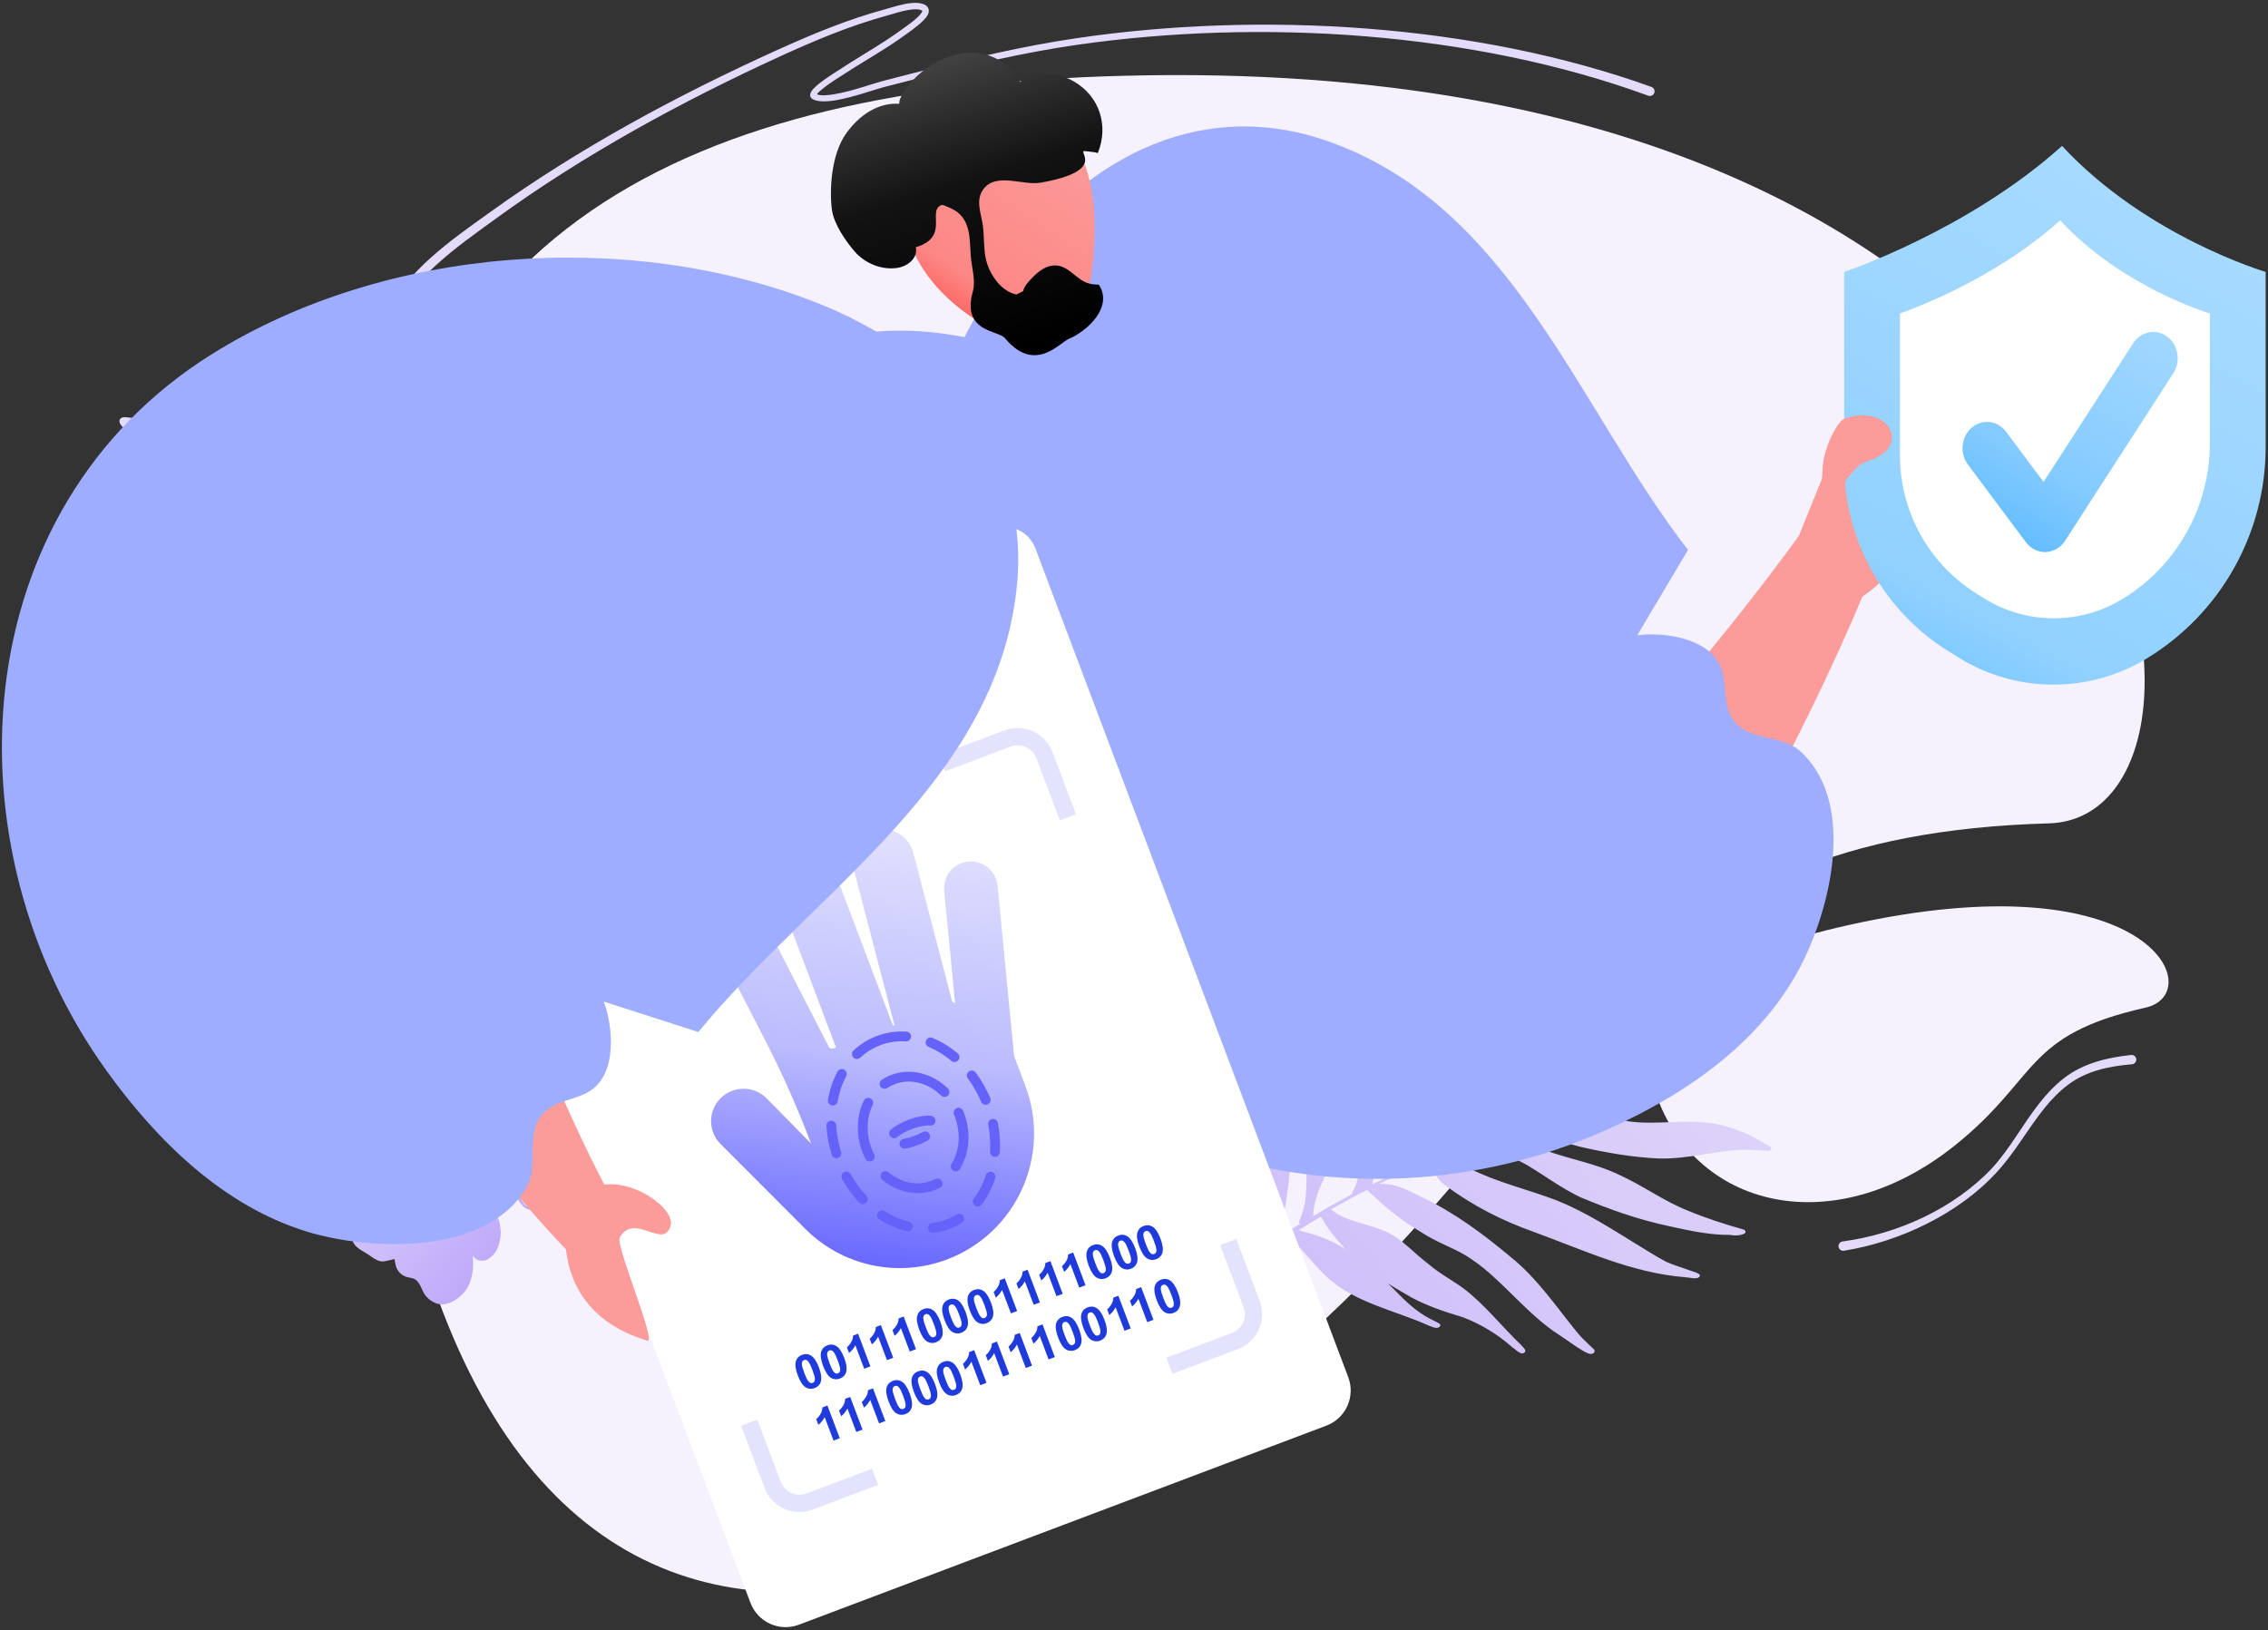 <svg width="729" height="524" viewBox="0 0 729 524" fill="none" xmlns="http://www.w3.org/2000/svg">
<rect x="0" y="0" width="729" height="524" fill="#333333" stroke="none"/>
<path fill-rule="evenodd" clip-rule="evenodd" d="M360.987 24.366C697.08 15.576 729.167 262.68 658.606 264.688C522.248 268.567 513.275 343.476 423.417 426.434C278.282 560.435 107.493 568.084 117.682 218.757C121.966 72.145 224.614 27.932 360.987 24.366Z" fill="#F5F2FD"/>
<path fill-rule="evenodd" clip-rule="evenodd" d="M594.231 297.376C691.347 275.69 710.033 319.343 689.65 323.926C650.261 332.782 655.628 346.47 628.18 368.365C588.124 400.319 541.909 387.808 531.067 347.751C523.847 321.063 554.826 306.176 594.231 297.376Z" fill="#F5F2FD"/>
<path d="M560.704 395.359C554.289 393.503 548.54 391.696 542.572 389.205C534.806 386.154 527.975 381.059 520.392 377.646C513.169 374.175 505.285 372.782 497.762 370.179C493.64 368.934 489.189 366.666 484.59 365.317C486.23 364.853 487.94 364.352 489.632 363.906C490.683 363.663 491.754 363.365 492.754 363.105C494.251 363.855 495.785 364.527 497.35 365.12C500.801 366.496 504.34 367.782 507.96 368.67C516.291 370.582 524.772 372.061 533.406 372.439C542.508 372.615 551.146 370.021 559.821 369.624C562.7 369.528 565.651 369.882 568.353 369.967C568.816 369.945 569.41 369.544 569.357 369.04C568.967 368.359 568.015 368.15 567.378 367.687C561.226 363.92 554.477 361.22 547.231 360.776C538.145 360.06 529.168 361.99 520.601 359.936C518.335 359.514 516.099 358.943 513.908 358.227C517.103 356.723 520.317 355.165 523.417 353.445C528.641 350.519 533.461 346.786 538.41 343.34C545.602 338.182 553.222 333.597 559.775 327.49C560.741 326.671 563.089 324.327 560.496 324.583C557.146 325.548 553.854 326.836 550.458 327.604C530.355 330.482 511.801 340.025 497.767 354.705C495.786 356.811 493.888 359.006 492.308 361.433C492.196 361.57 492.105 361.723 492.038 361.886C488.775 362.76 485.597 363.724 482.348 364.723C482.228 364.742 482.158 364.779 482.039 364.798C480.829 365.168 479.62 365.538 478.461 365.926C479.323 364.586 480.242 363.083 480.967 362.303C483.224 359.564 485.386 358.249 488.007 355.939C494.378 350.193 499.968 343.085 503.04 334.863C505.883 327.47 509.003 321.086 513.499 314.51C515.642 308.151 490.99 332.514 489.81 333.622C484.229 338.731 480.61 345.733 477.658 352.783C476.262 356.488 475.142 360.713 473.458 363.771C472.724 365.398 471.57 366.759 470.702 368.279C470.699 368.364 470.708 368.449 470.729 368.531C468.152 369.398 465.588 370.393 463.043 371.333C462.973 371.37 462.923 371.352 462.853 371.389C461.676 371.831 460.499 372.273 459.353 372.787C459.409 372.625 459.415 372.445 459.471 372.282C459.701 371.37 460.044 370.489 460.491 369.661C465.695 361.205 472.324 353.728 477.946 345.539C480.918 341.227 483.876 336.788 485.805 331.873C487.214 328.294 487.902 323.677 489.396 320.674C491.244 317.308 493.461 314.191 495.71 311.146C496.018 310.585 498.226 308.314 498.797 306.995C499.084 304.849 496.108 307.036 495.26 307.349C487.557 311.845 480.745 318.044 475.269 325.314C471.626 329.758 468.097 334.363 465.643 339.644C461.142 348.707 459.364 359.926 455.221 368.446C453.985 370.92 452.473 373.247 450.714 375.383C450.343 375.8 450.452 376.141 450.757 376.247C447.478 377.661 444.283 379.165 441.069 380.723C441.887 375.726 444.919 370.584 447.736 365.734C451.056 360.086 453.957 354.17 456.807 348.239C458.695 344.098 460.45 339.849 461.372 335.374C462.575 328.446 462.731 321.581 464.328 315.155C464.858 313.077 465.543 311.042 466.378 309.067C466.697 308.146 467.358 307.221 467.131 306.233C466.907 305.73 466.216 305.916 465.831 306.208C464.878 307.152 464.256 308.454 463.386 309.488C460.644 312.97 456.984 317.955 454.189 322.085C448.448 330.78 443.218 340.136 440.783 350.461C438.976 358.15 438.994 366.653 437.476 373.835C436.976 376.757 436.509 379.752 435.127 382.429C435.09 382.538 434.964 382.737 434.983 382.682C434.87 383.008 434.517 383.371 434.626 383.712C434.639 383.739 434.657 383.763 434.681 383.782C434.704 383.8 434.731 383.813 434.76 383.819C430.465 386.035 426.266 388.466 422.098 390.969C422.152 390.32 422.054 389.618 422.228 388.95C422.335 387.652 422.928 385.611 423.477 383.86C424.94 379.632 427.16 375.849 428.818 371.385C432.405 363.159 432.645 354.078 433.458 345.316C434.246 335.636 433.456 326.077 433.37 316.458C433.408 314.837 433.531 313.218 433.739 311.609L433.795 311.447C434.162 309.821 434.446 308.177 434.646 306.522C434.77 305.836 433.956 305.555 433.482 305.937C432.787 306.303 432.88 307.185 432.706 307.853C432.445 309.098 432.306 310.324 432.166 311.549C431.113 316.404 429.483 321.606 427.902 326.339C424.915 333.984 420.809 341.241 418.871 349.31C417.16 356.063 417.665 363.155 418.695 369.884C419.359 373.391 420.171 375.978 419.923 379.655C419.922 383.114 419.677 386.124 418.867 389.121C418.486 390.385 418.023 391.56 417.541 392.789C417.515 392.864 417.509 392.944 417.521 393.023C417.534 393.101 417.565 393.175 417.613 393.239C417.668 393.288 417.732 393.326 417.802 393.35C417.872 393.374 417.946 393.384 418.02 393.38C415.073 395.152 412.177 396.941 409.262 398.785C409.9 397.77 410.442 396.698 410.883 395.583C412.814 391.153 413.405 386.321 414.028 381.56C414.842 375.59 415.008 369.518 413.849 363.656C412.988 358.745 411.296 354.094 410.175 349.275C408.944 343.623 408.327 337.854 408.332 332.069C408.345 331.755 408.377 331.442 408.429 331.132C408.609 330.284 408.769 329.49 408.879 328.678C407.599 327.446 407.042 328.892 406.813 331.361C405.662 337.154 403.507 343.873 402.929 349.984C402.283 358.925 403.311 367.959 405.225 376.572C406.258 381.481 408.64 385.947 408.72 390.648C408.773 393.458 408.022 395.625 407.13 398.533C407.05 398.93 406.659 399.402 406.972 399.814L407.074 399.849C407.027 399.957 407.006 400.074 407.012 400.192C393.793 408.787 381.137 418.548 369.937 430.027C368.556 431.551 367.105 433.112 365.807 434.726C365.531 435.359 366.294 435.623 366.781 435.367C368.435 433.876 369.744 431.901 371.366 430.338C384.013 417.479 398.356 406.785 413.759 397.307C418.67 401.373 422.357 406.836 427.09 411.084C436.282 419.06 448.592 421.317 459.366 426.198C460.452 426.514 462.183 427.598 462.962 426.168C462.994 426.073 462.996 425.971 462.968 425.875C462.941 425.778 462.885 425.693 462.807 425.629C462.12 425.149 461.376 424.831 460.651 424.458C456.366 422.368 453.194 419.693 449.739 416.191C448.528 414.922 447.297 413.707 446.048 412.547C447.811 413.703 449.662 414.768 451.513 415.834C457.227 419.389 464.329 421.725 470.166 423.442C475.987 425.665 481.358 428.922 486.02 433.055C487.095 433.731 488.085 434.984 489.348 435.117C491.349 434.596 489.629 433.151 488.883 432.347C482.644 426.364 477.256 419.402 470.412 414.181C466.44 411.35 462.682 409.381 459.127 406.331C455.276 403.481 451.997 399.797 447.932 397.237C442.702 394.092 436.541 393.477 431.442 391.106C429.974 390.416 428.885 389.614 427.797 388.813C431.629 386.619 435.424 384.534 439.353 382.556L442.105 384.965C447.109 389.912 452.913 393.863 458.918 397.398C463.593 400.169 468.783 401.783 473.208 404.952C482.887 411.519 490.807 422.513 501.102 429.11C503.704 430.8 506.182 432.689 508.822 434.27C509.902 434.766 511.423 435.959 512.471 434.744C512.891 433.858 511.76 433.345 511.313 432.826C509.816 431.398 508.267 429.951 506.946 428.341C500.162 419.985 494.034 410.885 485.66 404.164C476.794 396.726 467.467 389.797 457.054 384.858C453.207 382.98 449.321 380.725 444.925 380.6C444.422 380.602 443.92 380.571 443.421 380.504C447.122 378.69 450.939 377.037 454.838 375.473C456.034 374.977 457.212 374.534 458.408 374.038C460.619 376.199 461.999 379.286 464.614 381.102C473.304 387.568 482.931 392.478 493.028 396.031C508.894 401.826 524.489 409.225 541.551 410.578C542.953 410.638 544.408 411.202 545.808 410.776C547.78 409.517 544.289 408.916 543.513 408.526C540.634 407.469 538.596 406.945 535.621 405.673C532.352 403.935 529.228 401.944 526.035 399.989C517.681 394.852 509.352 389.482 500.251 385.847C490.739 382.252 481.487 380.203 472.465 375.685C469.763 374.446 467.15 373.117 464.592 371.625C469.182 369.876 473.734 368.234 478.401 366.755C478.556 367.293 479.452 367.664 479.816 368.094C483.071 370.859 487.081 372.428 490.751 374.487C496.501 377.934 501.925 381.996 507.984 384.882C517.436 388.82 526.598 392.112 536.788 394.242C543.182 395.666 549.697 397.071 556.324 396.997C557.423 397.44 562.451 397.056 560.704 395.359ZM424.542 391.147C424.574 391.218 424.624 391.236 424.657 391.308C424.689 391.38 425.576 392.597 425.264 392.185C426.852 395.162 429.033 397.738 431.253 400.206C431.649 400.707 432.063 401.154 432.478 401.601C428.619 399.137 424.383 397.322 419.937 396.229C418.953 395.949 418.172 395.739 417.409 395.475C419.748 393.979 422.12 392.554 424.542 391.147Z" fill="url(#paint0_linear_293_91)"/>
<path d="M495.749 253.489C489.481 258.064 483.756 262.102 477.35 266.027C469.157 271.217 460.139 274.736 451.812 279.615C443.717 284.167 436.681 290.175 429.011 295.355C424.943 298.273 419.857 301.022 415.351 304.294C416.248 302.717 417.17 301.065 418.119 299.453C418.735 298.466 419.325 297.439 419.889 296.487C421.602 295.559 423.262 294.552 424.895 293.507C428.55 291.209 432.205 288.798 435.622 286.148C443.387 279.99 450.941 273.519 457.783 266.442C464.829 258.884 469.44 250.514 475.731 243.066C477.845 240.61 480.353 238.288 482.469 236.059C482.805 235.661 482.954 234.989 482.535 234.815C481.726 234.847 480.846 235.555 480.016 235.889C472.511 239.414 465.354 243.904 459.518 249.788C452.078 257.098 446.71 265.464 438.659 271.757C436.849 273.323 434.44 275.12 432.29 276.63C433.586 273.297 434.857 269.926 435.918 266.581C437.687 260.93 438.541 255.268 439.71 249.623C441.295 241.353 443.636 232.974 444.022 224.829C444.141 223.663 444.162 220.678 442.385 222.963C440.565 226.192 439.034 229.511 437.031 232.692C424.243 250.297 416.959 270.242 417.383 288.639C417.461 291.214 417.67 293.758 418.295 296.135C418.311 296.283 418.357 296.427 418.43 296.558C416.609 299.673 414.919 302.757 413.203 305.915C413.125 306.024 413.099 306.099 413.023 306.208C412.383 307.383 411.743 308.558 411.154 309.698C410.801 308.393 410.369 306.972 410.333 306.024C409.988 302.943 410.643 300.559 410.897 297.359C411.416 289.524 410.318 281.752 406.472 275.608C403.074 270.018 400.644 264.632 399.115 258.009C395.963 253.453 395.553 284.695 395.49 286.166C395.091 293.063 397.606 299.134 400.664 304.669C402.389 307.446 404.714 310.219 405.733 312.958C406.399 314.28 406.546 315.837 407.03 317.225C407.135 317.268 407.161 317.307 407.239 317.311C405.935 319.849 404.735 322.431 403.508 324.973C403.483 325.047 403.431 325.082 403.405 325.156C402.843 326.335 402.281 327.515 401.798 328.698C401.718 328.581 401.587 328.498 401.507 328.38C400.996 327.79 400.592 327.116 400.312 326.388C397.908 318.356 397.321 309.553 395.436 301.285C394.452 296.922 393.362 292.516 391.132 288.766C389.512 286.032 386.563 283.452 385.441 280.896C384.314 277.887 383.655 274.675 383.074 271.468C382.886 270.967 382.857 268.13 382.298 267.079C380.903 265.907 380.286 269.351 379.877 270.199C377.406 278.609 376.892 287.012 378.198 294.757C378.772 299.741 379.553 304.698 381.659 309.047C385.052 316.754 392.137 323.11 395.394 330.281C396.329 332.441 396.933 334.729 397.187 337.069C397.218 337.562 397.558 337.619 397.868 337.409C396.441 340.772 395.145 344.104 393.875 347.476C390.74 344.622 389.178 339.849 387.67 335.382C385.946 330.147 383.703 325.149 381.408 320.186C379.729 316.806 377.869 313.492 375.205 310.777C370.91 306.764 365.868 303.655 362.251 299.528C361.093 298.185 360.081 296.724 359.231 295.168C358.781 294.501 358.588 293.545 357.673 293.307C357.124 293.277 356.74 293.937 356.666 294.386C356.652 295.595 357.159 296.681 357.276 297.86C357.811 301.669 358.778 306.901 359.76 311.037C361.936 319.623 364.997 328.068 370.909 334.588C375.317 339.439 381.722 343.113 385.968 347.501C387.786 349.187 389.682 350.878 390.646 353.198C390.699 353.277 390.753 353.469 390.726 353.43C390.885 353.665 390.89 354.119 391.23 354.175C391.296 354.176 391.361 354.152 391.412 354.109C389.815 358.673 388.453 363.249 387.169 367.83C386.722 367.503 386.119 367.282 385.749 366.846C384.855 366.192 383.771 364.81 382.872 363.59C380.805 360.529 379.647 357.026 377.551 353.698C374.091 347.122 367.447 342.981 361.477 338.5C354.799 333.64 347.013 330.156 339.717 326.056C338.54 325.331 337.415 324.525 336.351 323.643L336.271 323.526C335.32 322.506 334.299 321.554 333.215 320.676C332.794 320.275 331.964 320.835 331.892 321.399C331.638 322.141 332.372 322.445 332.742 322.881C333.487 323.616 334.279 324.303 335.112 324.938C337.961 327.927 340.633 331.55 342.991 334.929C346.469 340.75 348.807 347.341 353.4 352.467C357.176 356.83 362.892 359.483 368.732 361.539C371.874 362.503 374.436 362.943 377.011 364.747C379.61 366.248 381.687 367.759 383.325 369.739C383.961 370.605 384.545 371.507 385.075 372.442C385.122 372.498 385.183 372.541 385.252 372.565C385.322 372.588 385.396 372.592 385.468 372.576C385.63 372.525 385.774 372.427 385.882 372.296C384.976 375.536 384.122 378.741 383.294 381.986C383.02 381.023 382.625 380.1 382.117 379.238C380.254 375.697 377.07 373.105 373.964 370.517C370.094 367.245 365.656 364.472 360.369 362.9C356.023 361.493 351.241 360.894 346.767 359.745C341.755 358.395 336.937 356.406 332.433 353.827C332.209 353.682 331.998 353.519 331.801 353.339C331.325 352.833 330.824 352.352 330.299 351.897C328.399 352.437 329.063 353.531 330.746 354.794C334.226 358.272 337.641 362.992 341.796 366.129C348.026 370.55 355.599 373.606 363.528 375.736C368.003 376.999 373.169 376.939 376.764 378.91C378.916 380.085 379.976 381.655 381.484 383.665C381.721 383.904 381.779 384.437 382.326 384.353L382.429 384.283C382.477 384.37 382.551 384.44 382.64 384.483C379.061 399.298 376.787 414.146 376.908 428.519C377.005 430.338 377.077 432.233 377.304 434.022C377.57 434.528 378.348 434.003 378.525 433.483C378.66 431.449 378.171 429.494 378.228 427.456C378.166 411.272 381.022 394.603 385.596 377.574C392.383 375.22 399.29 374.497 406.079 372.37C419.057 368.12 430.103 358.775 441.957 351.856C443.019 351.082 445.149 350.101 444.666 348.827C444.601 348.756 444.516 348.708 444.422 348.69C444.327 348.671 444.23 348.683 444.143 348.724C443.26 349.092 442.456 349.578 441.625 350.025C436.799 352.712 432.379 354.212 427.122 355.591C425.248 356.057 423.4 356.561 421.579 357.105C423.787 356.129 425.994 355.038 428.201 353.948C435.213 350.698 442.364 345.755 448.088 341.604C454.084 337.732 460.563 334.663 467.357 332.477C468.681 331.868 470.375 331.581 471.434 330.58C472.563 328.676 470.171 329.491 468.999 329.768C459.763 332.406 450.436 333.904 441.313 337.38C436.168 339.483 431.833 341.782 426.84 343.439C421.772 345.433 416.513 346.585 411.5 348.884C405.164 351.906 400.022 356.807 394.366 360.055C392.923 360.854 391.421 361.544 389.873 362.118C391.135 357.952 392.45 353.864 393.947 349.711L397.848 348.448C405.369 346.398 412.747 343.244 419.964 339.74C425.599 337.021 430.754 333.368 436.497 331.033C448.786 325.763 463.067 323.889 475.846 318.117C479.093 316.667 482.394 315.409 485.588 313.88C486.781 313.189 488.835 312.431 488.716 311.025C488.369 310.288 487.124 311.015 486.395 311.164C484.183 311.801 481.92 312.472 479.706 312.882C468.272 314.947 456.776 316.139 445.363 320.247C433.037 324.456 420.744 329.273 409.122 335.864C404.789 338.276 400.142 340.557 396.708 344.19C396.325 344.617 395.92 345.024 395.495 345.409C396.942 341.518 398.598 337.601 400.384 333.652C400.919 332.434 401.481 331.254 402.017 330.036C405.321 329.118 408.689 329.3 412.041 327.894C423.502 323.411 434.506 317.466 444.846 310.541C461.253 299.747 478.662 289.877 492.638 276.154C493.748 275.005 495.278 274.029 496.02 272.671C496.572 270.47 493.468 273.137 492.586 273.619C489.605 275.574 487.663 277.057 484.447 279C480.658 280.988 476.788 282.744 472.892 284.575C462.686 289.353 452.322 294.009 442.677 300.065C432.749 306.483 424.182 313.354 413.933 318.961C410.949 320.69 407.965 322.305 404.901 323.803C407.072 319.195 409.296 314.665 411.728 310.109C412.251 310.212 413.21 309.622 413.809 309.503C418.36 307.973 422.585 305.29 426.922 303.106C433.881 299.777 441.055 296.99 447.826 293.16C457.965 286.942 467.399 280.686 476.741 273.063C482.668 268.318 488.672 263.464 493.651 257.874C494.821 257.144 498.351 252.76 495.749 253.489ZM389.159 365.86C389.237 365.864 389.289 365.829 389.367 365.833C389.446 365.838 391.035 365.621 390.488 365.705C393.932 365.664 397.526 364.952 401.067 364.161C401.744 364.046 402.395 363.892 403.045 363.738C398.221 365.931 393.669 368.679 389.482 371.926C388.524 372.63 387.773 373.195 386.995 373.72C387.647 371.109 388.377 368.502 389.159 365.86Z" fill="url(#paint1_linear_293_91)"/>
<path d="M113.354 398.879C112.357 394.398 114.127 389.254 117.404 386.167L118.378 385.348C117.583 384.798 116.668 384.237 116.013 383.458C114.802 382.149 114.295 380.36 114.265 378.611C114.308 377.322 114.798 376.087 115.651 375.119C116.386 374.28 117.404 373.645 118.303 373.001C119.741 371.681 121.616 370.88 123.443 371.339C124.354 368.469 126.79 366.753 130.832 367.343C133.983 367.797 137.089 370.172 137.038 373.538C137.176 375.416 136.274 377.505 136.866 379.001C137.547 380.866 140.158 381.996 141.137 379.732C141.954 377.936 141.219 376.007 139.854 374.384C137.115 371.257 133.269 368.395 134.639 363.699C136.898 356.37 149.131 354.84 152.474 362.112C152.625 362.408 152.739 362.721 152.815 363.045C152.88 362.99 152.88 362.99 152.999 363.001C152.982 362.378 153.056 361.755 153.219 361.154C153.647 359.686 154.359 358.423 154.472 357.108C154.641 355.859 154.235 354.981 153.471 354.073C152.031 352.624 149.451 351.136 149.006 348.63C148.795 347.588 149.028 346.284 149.917 345.76C150.74 345.289 152.174 345.413 152.374 346.574C152.442 347.182 151.977 347.684 151.479 347.881C151.229 347.98 150.762 347.819 150.793 347.461C150.868 347.287 151.117 347.188 151.182 347.133L151.312 347.024C151.678 346.273 151.111 345.863 150.408 346.344C149.348 347.456 149.933 349.734 151.319 351.118C152.083 352.027 153.52 352.814 154.383 353.972C155.027 354.87 155.532 355.998 155.374 357.128C155.24 358.681 154.183 360.456 154.015 361.705C153.997 362.046 153.947 362.384 153.867 362.716C154.482 362.478 155.123 362.312 155.776 362.219C158.74 362.054 161.853 363.648 163.308 366.302C164.111 367.648 164.676 369.123 164.978 370.661C166.497 370.491 168.222 370.038 169.82 370.357C169.939 370.368 170.114 370.443 170.233 370.453C170.025 370.074 169.871 369.76 169.664 369.381C165.386 359.68 163.104 349.188 158.642 339.532C158.192 338.47 157.678 337.462 157.173 336.335C157.044 336.444 156.849 336.608 156.838 336.727C155.779 337.839 154.753 339.255 153.257 339.848C152.491 340.118 151.668 340.184 150.868 340.041C150.068 339.898 149.319 339.55 148.694 339.032C147.909 338.362 147.438 337.539 146.783 336.76C145.91 335.722 144.658 334.891 143.449 334.244C141.654 333.427 139.544 332.763 138.493 330.986C137.695 329.774 137.277 328.353 137.032 327.007C133.323 328.131 129.263 328.442 126.082 326.24C125.833 326.339 125.519 326.492 125.508 326.612C124.017 327.572 122.434 328.382 120.784 329.03C114.908 331.531 108.348 328.736 106.789 322.401C106.711 321.913 106.578 321.36 106.5 320.872C103.677 320.808 102.429 318.532 101.635 315.875C101.281 314.4 101.351 312.902 101.062 311.371C100.95 310.579 100.729 309.657 100.518 308.615C98.635 310.198 96.488 313.443 93.755 311.642C89.527 308.326 89.15 301.551 92.281 297.368C91.644 297.169 90.994 297.013 90.335 296.898C89.748 296.727 87.621 296.964 86.501 296.687C83.948 296.285 84.25 293.482 85.296 291.827C87.079 288.672 89.802 286.151 93.084 284.615C93.269 284.571 93.399 284.462 93.583 284.417C93.43 284.103 93.286 283.67 93.188 283.42C92.966 282.502 93.05 281.537 93.426 280.672C95.621 276.166 102.099 277.148 106.642 278.204C106.433 276.977 106.498 275.72 106.831 274.521C107.163 273.322 107.756 272.211 108.566 271.267C111.215 268.486 115.581 266.035 119.26 268.039C120.788 267.088 122.709 267.133 124.406 267.702C125.731 268.122 126.978 268.759 128.096 269.586C128.324 269.726 128.488 269.921 128.717 270.061C127.793 267.513 126.99 264.975 126.002 262.483C125.753 262.451 125.526 262.323 125.37 262.127C124.439 260.361 123.33 259.964 121.719 259.102C118.825 257.768 116.52 257.268 113.236 256.261C110.007 255.319 106.853 254.204 103.709 252.968C102.445 254.364 101.037 255.326 99.793 256.482C98.734 257.594 98.36 259.127 97.749 260.639C96.78 262.783 95.389 264.95 93.2 265.904C91.635 266.607 89.899 266.833 88.207 266.555C88.087 266.545 88.033 266.48 87.968 266.535C87.954 266.663 87.901 266.785 87.817 266.883C86.87 268.787 85.564 270.662 83.624 271.516C81.922 272.393 79.153 272.394 77.743 272.693C75.409 273.214 73.897 274.708 71.478 275.522C69.364 276.303 66.844 276.204 64.906 274.954C63.131 273.897 62.187 271.588 62.841 269.598C63.102 268.849 63.488 268.149 63.983 267.53C63.296 267.017 62.66 266.437 62.086 265.8C60.373 264.027 59.993 261.466 61.613 259.439C62.283 258.654 63.537 257.378 63.839 256.682C65.09 254.743 64.276 252.324 64.722 249.956C65.5 246.532 68.138 243.871 71.27 242.456C69.957 240.236 71.022 237.679 72.099 235.665C72.701 234.273 72.641 232.883 71.983 231.441C71.205 229.99 70.582 228.852 71.586 227.675C71.129 227.395 70.737 227.06 70.225 226.714C68.635 225.613 67.561 223.414 68.324 221.553C68.786 220.389 69.76 219.571 70.614 218.742C71.607 217.596 72.323 216.237 72.703 214.769C73.077 213.236 73.287 211.508 74.497 210.048C77.555 206.701 83.989 205.392 87.145 209.277C88.608 211.149 88.523 214.212 90.817 214.832C91.061 214.872 91.311 214.852 91.545 214.774C89.71 212.328 88.709 209.292 86.193 207.749C84.309 206.563 81.709 205.315 80.212 203.138C79.424 201.806 79.046 199.907 79.833 198.47C80.534 197.327 81.846 196.778 83.048 196.1L83.243 195.936C82.523 195.212 81.803 194.487 81.138 193.828L81.073 193.882C80.486 194.292 79.765 194.461 79.058 194.355C78.35 194.249 77.71 193.876 77.269 193.312C76.724 192.663 76.451 192.338 75.884 191.929C75.752 191.822 75.587 191.765 75.417 191.768C74.58 191.695 73.897 191.937 72.877 191.909C69.814 191.825 69.127 188.635 70.355 186.273C70.786 185.468 71.435 184.922 72.139 184.441C71.647 183.857 71.091 183.327 70.6 182.742C70.47 182.852 70.221 182.95 70.091 183.06C68.553 184.131 68.064 186.315 67.638 188.446C67.223 190.456 66.071 192.644 63.967 193.305C61.115 194.262 57.992 192.789 56.201 190.526C55.011 188.977 54.319 187.233 52.589 186.361C52.022 185.95 50.141 185.426 49.227 184.866C48.181 184.281 47.385 183.334 46.989 182.204C46.785 181.637 46.694 181.036 46.721 180.435L46.591 180.544C45.756 181.492 45.197 182.652 44.976 183.896C44.797 185.265 45.401 186.642 45.98 187.595C46.976 189.306 49.06 191.654 47.57 193.571C46.76 194.585 45.446 194.471 44.295 194.552C44.23 194.606 44.295 194.552 44.414 194.562C43.035 194.503 41.877 195.366 41.73 196.377C41.593 197.268 42.733 197.306 43.567 196.716L43.826 196.498C44.001 196.573 43.468 196.467 43.413 196.402C43.075 196.132 43.465 195.804 43.824 195.835C44.367 195.822 45.117 196.188 44.762 196.82C44.341 197.506 43.474 197.792 42.746 197.849C40.445 198.011 40.262 195.949 41.875 194.704C43.108 193.666 45.184 194.027 46.041 193.86C47.712 193.342 47.235 191.194 46.383 189.916C44.94 187.805 43.3 185.195 44.429 182.583C44.88 181.539 45.407 180.32 46.48 179.751C46.455 179.712 46.421 179.679 46.381 179.655C46.342 179.631 46.297 179.616 46.251 179.611C45.456 179.061 45.118 178.79 44.302 178.479C42.507 177.662 39.375 179.076 36.527 178.589C33.605 178.276 30.911 175.333 31.711 172.332C32.3 170.396 33.988 168.977 35.754 168.046C33.543 166.47 30.589 166.516 28.245 164.387C26.587 162.678 29.559 161.731 30.751 161.172C31.694 160.712 33.675 159.379 35.239 159.393C35.423 159.349 35.598 159.424 35.782 159.38L35.727 159.315C35.605 158.643 35.558 157.796 36.033 157.175C38.009 154.517 44.964 155.54 48.079 157.796L48.025 157.731C47.145 156.09 46.882 154.188 47.285 152.37C47.925 150.635 49.11 149.155 50.662 148.15C52.214 147.145 54.049 146.669 55.894 146.794L56.013 146.804C55.408 146.325 54.83 145.812 54.28 145.27C53.342 144.431 52.315 143.697 51.219 143.079C47.485 141.01 43.04 140.204 39.662 137.503C38.877 136.833 37.796 135.416 38.78 134.477C39.614 133.887 40.734 134.165 41.69 134.248C43.646 134.597 45.992 134.619 47.792 133.993C49.95 133.397 52.041 132.194 54.366 132.455C54.61 132.251 54.815 132.003 54.971 131.725C57.325 128.859 61.267 128.538 64.773 128.359C67.194 128.207 69.168 127.657 71.064 126.616C75.171 124.383 78.998 120.5 83.939 120.447C85.04 120.445 86.125 120.713 87.098 121.228C88.071 121.742 88.904 122.487 89.523 123.398C91.02 125.574 90.555 128.845 87.889 129.758C84.678 130.684 83.108 126.575 80.455 125.924C80.161 125.838 79.27 125.701 78.836 125.844C78.263 126.048 77.728 126.348 77.255 126.731C76.606 127.277 76.065 127.952 75.372 128.313C75.536 128.508 75.635 128.758 75.354 129.215C74.414 130.337 72.785 130.377 71.583 131.056C70.077 131.768 68.303 133.481 67.007 135.235C65.852 136.76 64.897 139.447 63.83 141.34C62.958 142.943 61.748 144.338 60.286 145.429C60.012 145.64 59.714 145.816 59.398 145.954C59.404 147.279 59.474 148.549 59.49 149.754C59.555 149.699 59.675 149.71 59.74 149.655C60.293 149.465 60.821 149.208 61.311 148.888C62.839 147.937 64.168 146.487 65.947 146.099C66.988 145.888 68.119 146.046 68.968 146.661C69.763 147.212 70.463 148.175 70.499 149.142C70.713 150.846 69.677 152.381 68.771 153.808C68.34 154.614 68.029 155.43 68.162 155.983C68.335 156.42 68.671 156.773 69.1 156.967C69.806 157.149 70.609 156.917 71.77 156.717C72.008 156.663 72.253 156.644 72.497 156.659L72.539 156.181C72.636 153.662 74.485 151.775 77.005 151.873C82.26 151.666 86.108 160.065 79.391 161.169C78.414 161.325 77.318 161.471 76.362 161.388C76.461 162.032 76.526 162.681 76.555 163.331C76.918 163.519 77.243 163.771 77.514 164.076C78.398 164.996 78.468 166.265 78.365 167.461C78.219 169.177 77.412 170.769 76.114 171.901C74.621 173.156 72.872 173.185 71.792 174.536C71.328 175.038 71.18 176.049 71.302 176.721C71.523 177.643 71.919 178.642 71.955 179.607C72.002 180.231 71.927 180.858 71.735 181.454L73.373 183.402L73.567 183.238C74.815 182.402 76.018 181.501 77.172 180.54C79.464 178.391 80.921 176.169 82.19 173.329C82.491 172.633 82.792 171.937 83.028 171.295C80.543 166.625 85.249 165.106 84.99 160.449C84.944 159.468 84.828 158.493 84.641 157.529C83.939 156.608 83.512 155.506 83.411 154.353C83.35 152.963 83.703 151.668 83.264 150.487C82.889 149.251 82.146 148.103 82.26 146.788C82.306 144.866 84.552 144.639 86.01 145.187C88.826 146.032 91.116 148.097 92.657 150.457C93.663 152.05 94.355 153.795 94.493 155.673C94.483 155.793 94.537 155.857 94.473 155.912C95.161 155.779 95.829 155.553 96.457 155.241C96.576 155.251 97.67 154.443 98.212 154.43C99.04 154.349 99.87 154.548 100.571 154.995C102.315 156.41 102.835 158.743 103.745 160.748C105.269 164.01 106.772 167.511 106.267 171.26C106.236 171.618 106.15 171.912 106.119 172.27C107.064 172.221 108.01 172.323 108.922 172.573C110.206 173.045 111.479 173.637 112.352 174.676C112.715 175.273 112.918 175.953 112.942 176.651C112.966 177.349 112.81 178.041 112.489 178.661C111.552 180.447 110.045 181.159 108.846 182.5C107.267 184.049 107.333 186.763 105.952 188.811C104.981 190.292 103.781 191.633 102.254 192.584C102.124 192.693 101.875 192.792 101.745 192.901C101.854 193.031 101.898 193.215 102.008 193.345C102.304 194.094 102.645 195.026 102.938 195.112C103.939 195.379 105.606 194.199 107.269 194.463C109.877 194.929 111.896 197.332 112.027 199.992C112.005 202.337 110.439 204.429 109.458 206.03C109.149 206.496 108.903 207.001 108.726 207.532C112.216 208.254 115.458 209.74 118.139 212.139C119.808 213.729 121.684 215.696 121.771 218.172C121.608 220.746 118.845 222.072 117.583 224.13C117.022 225.045 116.823 226.653 117.143 227.824C117.589 230.092 118.352 232.285 119.408 234.341C120.581 236.79 122.112 239.27 121.928 242.085C121.855 243.009 121.593 243.909 121.158 244.728C121.083 244.902 120.942 245.131 120.867 245.305C122.237 248.253 123.553 251.136 124.793 254.193C126.879 259.309 128.66 264.46 130.496 269.675C130.638 269.693 130.781 269.685 130.92 269.652C134.719 269.559 139.771 272.405 138.672 276.764C138.472 277.922 138.049 279.03 137.426 280.027C137.361 280.081 137.286 280.255 137.221 280.31C138.185 280.979 139.048 281.783 139.783 282.699C141.488 285.254 141.776 288.891 140.278 291.591C139.948 292.105 139.583 292.596 139.187 293.061L138.928 293.28C139.663 295.209 140.399 297.139 141.199 299.015C144.553 298.522 145.497 300.832 147.438 302.745C148.376 303.729 149.431 304.061 150.189 303.645C151.262 303.076 151.376 301.761 150.96 301.002C149.977 299.834 147.782 299.463 146.161 298.72C144.823 298.184 143.526 297.168 142.923 295.792C142.34 294.181 142.261 292.432 142.696 290.775C143.121 288.645 145.737 283.454 148.411 283.866C148.651 282.882 149.167 281.986 149.897 281.285C152.255 279.081 156.118 278.271 158.981 279.964C159.786 280.395 160.582 280.945 161.062 281.649C161.592 282.558 161.915 283.573 162.009 284.62C162.073 284.795 162.078 284.986 162.022 285.163C162.403 285.148 162.784 285.161 163.163 285.202C164.88 285.531 167.177 286.813 168.406 287.221C169.874 287.649 171.483 287.848 172.724 288.799C175.764 291.229 175.966 295.159 174.177 298.436C173.887 299.012 173.541 299.524 173.261 299.982C175.285 300.939 177.244 301.952 179.268 302.91C183.176 305.054 185.153 307.934 183.529 311.405C186.819 313.736 189.13 318.331 186.996 322.119C184.914 325.31 180.618 326.262 178.359 328.716C177.364 329.773 176.424 330.896 175.167 331.51C174.126 331.934 172.994 332.084 171.879 331.947C171.749 332.056 171.609 332.285 171.479 332.394C170.245 333.431 168.508 333.341 167.039 332.913C164.8 332.358 163.258 329.997 161.473 329.06C160.951 328.834 160.159 328.946 159.65 329.263C158.642 329.778 157.678 330.477 156.573 330.743C157.953 333.572 159.323 336.519 160.574 339.457C164.981 349.049 167.144 359.529 171.551 369.121C172.955 372.373 174.998 375.199 177.259 378.284C177.397 377.393 177.654 376.512 178.259 375.782C179.469 374.322 180.996 373.37 181.793 371.814C182.935 369.746 182.739 367.14 184.229 365.223C186.8 361.953 191.973 362.703 194.688 365.405C196.203 366.68 196.666 368.285 196.76 369.979C199.64 368.001 202.629 366.153 206.092 365.79C209.012 365.441 212.709 366.544 213.905 369.416C214.36 371.804 212.675 373.885 211.717 375.909C211.006 377.172 210.654 378.465 210.355 379.824L210.474 379.835C212.984 380.052 215.558 380.214 218.099 380.073C220.629 380.051 223.515 379.398 225.866 380.745C227.477 381.607 228.333 383.547 227.525 385.223C225.749 389.043 220.641 390.346 216.721 390.427C212.508 390.424 209.205 390.319 205.884 393.221C204.835 394.214 203.215 396.241 201.841 397.507C200.197 399.11 198.38 400.638 196.245 401.657C196.019 401.722 195.806 401.826 195.616 401.964C198.663 405.719 201.698 409.594 204.485 413.567C204.856 414.141 205.348 414.726 205.654 415.354C205.743 415.723 205.299 415.985 204.93 416.074C203.834 416.22 203.449 415.103 202.968 414.399C201.635 412.417 200.117 410.48 198.654 408.608C193.783 402.287 188.642 396.304 183.836 389.928C179.696 384.213 175.057 378.695 171.49 372.606C170.657 373.197 169.724 373.537 168.945 374.192C167.787 375.055 166.286 377.092 166.261 378.776C165.924 381.275 166.598 383.922 167.638 385.818C168.688 387.594 169.93 388.544 171.743 388.461C172.102 388.492 172.935 387.902 172.672 387.458C172.399 387.134 172.225 387.058 171.682 387.072C171.379 387.106 171.116 386.661 171.43 386.508C171.744 386.355 172.038 386.44 172.342 386.406C173.701 386.705 174.249 388.017 172.862 388.74C171.66 389.418 170.073 388.98 168.918 388.398C166.478 386.682 165.422 383.581 165.247 380.737C165.091 379.4 165.294 378.045 165.834 376.812C166.374 375.578 167.233 374.511 168.323 373.72C169.092 373.184 169.85 372.768 170.673 372.298C169.075 371.979 167.34 372.551 165.343 372.679C164.919 372.703 164.506 372.607 164.083 372.63L164.192 372.76C164.41 373.02 165.099 374.102 165.222 374.776C166.236 378.355 162.158 379.566 159.379 379.687C156.469 379.917 153.793 378.843 151.419 379.841C150.513 380.149 149.675 380.629 148.949 381.253C149.809 381.749 150.735 382.19 151.595 382.686C154.359 384.129 157.103 385.811 158.668 388.595C160.56 391.769 161.554 395.587 160.581 399.175C160.071 401.599 158.648 404.125 156.155 405.113C154.181 405.664 152.853 405.008 151.946 403.665C152.475 407.985 151.672 413.092 148.58 416.136C146.341 418.35 142.864 420.276 139.741 418.802C138.302 418.152 137.094 417.082 136.275 415.732C135.334 414.086 135.045 412.556 133.639 411.411C132.615 410.72 131.584 410.812 130.356 410.404C129.604 410.105 128.931 409.637 128.388 409.037C127.845 408.437 127.447 407.721 127.224 406.943C127.047 406.205 126.925 405.532 126.813 404.74C125.891 404.961 124.904 405.237 123.742 405.438C121.409 405.958 119.654 404 117.759 402.933C116.626 402.112 113.95 401.038 113.354 398.879ZM92.601 250.562L92.731 250.453C93.034 250.419 93.24 250.136 93.39 249.788C93.892 248.916 94.258 247.974 94.475 246.992C94.815 245.155 94.632 243.093 93.561 241.555C92.491 240.018 90.838 239.635 89.192 240.575C88.054 241.199 85.96 241.74 86.294 243.454C87.204 245.46 89.391 246.612 90.561 248.399C90.913 248.811 91.218 249.261 91.468 249.741C91.785 250.25 91.972 250.87 92.601 250.562H92.601ZM89.381 196.647C90.082 195.504 91.913 194.519 92.617 194.038C93.406 193.264 93.957 192.469 94.214 191.588C91.589 189.915 88.025 189.367 85.583 189.757C84.238 190.002 83.472 191.2 82.716 192.278C84.657 194.192 86.589 196.225 88.465 198.193C88.688 197.633 88.997 197.112 89.382 196.647H89.381ZM82.012 197.635C79.965 199.023 80.587 202.267 82.549 203.942C84.152 205.586 87.197 206.572 89.009 208.595C90.165 209.838 90.758 211.334 91.719 212.742C91.928 213.121 92.419 213.705 92.681 214.15C92.925 213.966 93.127 213.732 93.275 213.465C93.422 213.198 93.512 212.903 93.539 212.598C93.565 212.294 93.527 211.988 93.427 211.699C93.328 211.411 93.169 211.146 92.961 210.923C92.69 210.578 92.343 210.301 91.947 210.113C92.161 210.493 92.289 210.915 92.322 211.349C92.386 211.524 92.39 211.715 92.335 211.892C92.13 212.176 91.413 212.114 91.444 211.755C91.353 210.724 90.739 209.467 89.736 208.537C88.546 206.989 84.491 205.856 85.042 202.954C85.265 201.769 85.945 200.865 86.789 200.155L87.309 199.719C86.261 198.605 85.214 197.491 84.221 196.442C83.529 196.803 82.662 197.089 82.012 197.634L82.012 197.635ZM49.985 159.406C50.765 161.521 50.517 164.389 52.292 165.445C52.814 165.671 52.91 165.258 52.754 164.281C52.673 163.131 52.004 161.808 51.131 160.77C50.814 160.261 50.367 159.861 49.985 159.406ZM94.633 172.842C94.1 172.736 93.188 172.838 93.126 173.555C93.033 174.63 93.059 175.716 93.52 176.659C93.728 177.038 93.86 177.591 94.349 177.513L94.414 177.459C94.458 177.643 94.751 177.729 94.936 177.684C95.359 177.661 95.455 177.248 95.541 176.954C95.862 176.019 96.205 174.845 95.745 173.902C95.697 173.629 95.564 173.379 95.363 173.189C95.163 172.998 94.907 172.877 94.633 172.842ZM112.6 287.268C113.073 288.754 114.646 290.756 116.08 290.88C117.729 290.601 116.772 287.749 115.691 286.331C115.002 285.248 113.412 284.148 112.269 283.447C112.274 284.771 112.28 286.096 112.6 287.268ZM137.476 294.056C136.144 294.844 134.494 295.122 132.995 295.053C133.092 297.409 133.07 299.755 131.982 301.888C130.559 304.414 127.505 306.316 125.288 303.416C124.961 303.026 124.698 302.582 124.425 302.258C123.199 302.513 121.94 302.464 121.007 302.805C118.862 303.943 119.33 306.873 121.604 307.732C123.235 308.355 125.007 308.749 126.273 310.123C127.037 311.032 127.606 312.105 128.435 312.959L128.708 313.283L128.719 313.164C128.648 311.894 127.652 310.182 127.787 308.629C128.196 305.293 131.39 303.162 134.099 301.771C135.607 301.058 136.621 299.762 138.236 299.179C138.605 299.091 139.039 298.948 139.408 298.859C138.716 297.113 138.069 295.552 137.476 294.056ZM189.099 393.816C189.547 394.327 189.963 394.866 190.344 395.429L190.583 395.45C191.235 395.566 191.833 395.618 192.202 395.53C192.994 395.418 194.261 394.685 194.324 393.968C194.468 392.295 192.369 391.51 190.805 391.496C190.447 391.465 189.265 391.904 188.885 392.112C188.635 392.211 188.441 392.375 188.126 392.528C188.418 392.981 188.743 393.412 189.099 393.817V393.816Z" fill="url(#paint2_linear_293_91)"/>
<path fill-rule="evenodd" clip-rule="evenodd" d="M262.579 30.317C262.909 29.806 263.601 29.197 264.382 28.555C266.697 26.672 270.003 24.671 270.319 24.457C275.338 21.147 280.614 18.11 285.678 14.837C287.873 13.411 290.037 11.941 292.126 10.384C292.802 9.87 297.311 6.798 298.288 4.604C298.531 4.089 298.6 3.509 298.483 2.952C298.401 2.654 298.257 2.376 298.06 2.137C297.863 1.899 297.618 1.704 297.341 1.567C296.289 0.994 294.831 0.827 293.238 0.949C290.247 1.176 286.7 2.379 284.882 2.868C278.845 4.516 272.9 6.484 267.073 8.763C261.211 11.025 255.47 13.518 249.819 16.076C233.738 23.363 217.898 31.223 202.568 39.763C187.028 48.427 172.014 57.793 157.842 67.986C151.364 72.635 144.226 77.6 138.079 83.192C133.75 87.136 129.918 91.396 127.138 96.065C127.037 96.235 126.971 96.423 126.943 96.618C126.915 96.814 126.926 97.012 126.975 97.203C127.024 97.394 127.11 97.574 127.229 97.732C127.347 97.89 127.495 98.022 127.665 98.123C127.835 98.223 128.023 98.29 128.218 98.317C128.413 98.345 128.612 98.334 128.803 98.285C128.994 98.236 129.174 98.15 129.331 98.032C129.489 97.914 129.622 97.765 129.723 97.596C132.338 93.151 135.959 89.102 140.048 85.337C146.074 79.785 153.093 74.853 159.45 70.229C173.502 60.02 188.381 50.627 203.786 41.935C219.01 33.352 234.761 25.455 250.751 18.12C256.342 15.56 262.038 13.061 267.854 10.793C273.607 8.521 279.477 6.557 285.438 4.908C286.956 4.497 289.706 3.552 292.291 3.162C293.854 2.924 295.342 2.852 296.334 3.393C296.62 3.546 296.394 3.792 296.214 4.075C295.797 4.689 295.302 5.246 294.741 5.733C293.208 7.148 291.299 8.429 290.894 8.739C288.849 10.273 286.716 11.722 284.566 13.127C279.502 16.414 274.241 19.46 269.222 22.783C268.801 23.06 263.661 26.202 261.557 28.417C261.128 28.84 260.786 29.342 260.55 29.896C260.235 30.771 260.46 31.456 261.257 31.905C262.79 32.749 265.495 32.758 268.606 32.234C274.257 31.279 281.335 28.722 283.965 28.042C296.289 24.877 308.613 21.694 321.087 18.998C329.338 17.211 337.664 15.641 346.08 14.424C375.702 10.163 407.564 9.111 439.019 11.682C470.595 14.266 501.765 20.503 529.81 30.767C529.995 30.834 530.192 30.864 530.389 30.855C530.586 30.846 530.78 30.799 530.958 30.715C531.137 30.631 531.297 30.513 531.43 30.367C531.563 30.221 531.666 30.051 531.733 29.865C531.801 29.68 531.83 29.483 531.821 29.286C531.812 29.089 531.765 28.895 531.681 28.716C531.597 28.538 531.479 28.378 531.333 28.244C531.187 28.111 531.017 28.009 530.831 27.941C502.517 17.746 471.061 11.633 439.215 9.178C407.579 6.741 375.537 7.911 345.764 12.317C337.319 13.564 328.947 15.172 320.636 16.987C308.162 19.717 295.808 22.92 283.469 26.111C280.87 26.785 273.866 29.327 268.275 30.27C265.93 30.663 263.871 30.825 262.579 30.317ZM592.706 402.075C601.663 400.651 610.83 397.682 619.322 393.42C627.813 389.151 635.628 383.59 641.789 376.853C647.62 370.61 651.844 362.755 657.284 356.071C659.554 353.276 662.048 350.698 664.979 348.54C667.91 346.375 671.171 344.933 674.597 343.95C678.054 342.954 681.691 342.438 685.313 342.136C685.709 342.097 686.072 341.902 686.325 341.595C686.577 341.288 686.697 340.894 686.66 340.498C686.622 340.103 686.429 339.738 686.123 339.484C685.817 339.23 685.423 339.108 685.028 339.144C681.225 339.554 677.423 340.199 673.801 341.333C670.119 342.486 666.617 344.137 663.476 346.56C660.44 348.897 657.87 351.672 655.511 354.656C650.206 361.386 646.074 369.228 640.331 375.5C634.26 381.971 626.61 387.323 618.284 391.319C610.067 395.243 601.291 397.868 592.269 399.1C592.07 399.124 591.878 399.188 591.704 399.287C591.53 399.387 591.378 399.521 591.256 399.68C591.135 399.839 591.046 400.021 590.996 400.215C590.946 400.409 590.935 400.611 590.964 400.81C590.993 401.008 591.062 401.198 591.165 401.37C591.269 401.541 591.406 401.69 591.568 401.808C591.73 401.926 591.914 402.01 592.11 402.055C592.305 402.101 592.507 402.107 592.705 402.073L592.706 402.075Z" fill="#E3DBF9"/>
<path fill-rule="evenodd" clip-rule="evenodd" d="M346.163 270.244C361.245 307.908 413.013 367.749 459.523 367.741C526.706 367.745 598.624 191.809 598.624 191.809C625.778 173.318 609.155 147.644 596.885 126.118L578.193 172.258C578.193 172.258 497.322 285.364 462.466 280.269C427.607 275.184 388.426 143.401 369.043 141.729C349.66 140.056 331.085 232.57 346.163 270.244Z" fill="#FB9C9A"/>
<path fill-rule="evenodd" clip-rule="evenodd" d="M542.574 176.775C507.031 130.914 485.78 65.533 426.039 45.129C384.123 30.811 346.446 52.473 322.7 87.12C285.729 141.072 273.78 218.487 295.227 280.486C326.021 369.505 430.293 399.578 512.306 364.98C537.72 354.257 562.984 338.196 577.066 313.726C587.586 295.446 597.52 259.3 579.02 241.82C572.918 236.051 562.638 238.482 557.408 231.831C553.425 226.78 555.379 220.056 553.065 214.416C549.292 205.165 535 203.104 526.268 204.215L542.574 176.775Z" fill="#9EADFF"/>
<path fill-rule="evenodd" clip-rule="evenodd" d="M340.148 318.207C361.661 292.046 394.458 179.587 377.686 148.027C360.915 116.468 271.989 82.82 239.521 128.849C210.986 169.295 231.835 273.431 248.607 304.991C263.067 332.218 320.565 342.021 340.148 318.207Z" fill="#9EADFF"/>
<path fill-rule="evenodd" clip-rule="evenodd" d="M333.298 177.596C332.167 174.601 329.892 172.178 326.974 170.859C324.056 169.541 320.734 169.435 317.738 170.564L148.171 234.563C146.688 235.123 145.331 235.97 144.175 237.055C143.02 238.139 142.09 239.441 141.437 240.886C140.785 242.33 140.424 243.889 140.374 245.473C140.324 247.057 140.587 248.636 141.147 250.118L241.223 515.273C242.353 518.268 244.625 520.691 247.541 522.011C250.457 523.33 253.778 523.437 256.773 522.309L426.34 458.31C429.335 457.178 431.758 454.904 433.077 451.987C434.396 449.069 434.503 445.747 433.374 442.751L333.298 177.596Z" fill="white"/>
<path fill-rule="evenodd" clip-rule="evenodd" d="M205.321 260.778C205.025 259.993 204.429 259.359 203.666 259.014C202.902 258.668 202.032 258.64 201.247 258.936L172.072 269.947C171.288 270.243 170.654 270.839 170.309 271.603C169.964 272.367 169.936 273.237 170.232 274.021L170.233 274.023C170.529 274.808 171.124 275.442 171.888 275.787C172.652 276.133 173.522 276.16 174.306 275.865L203.481 264.853C204.265 264.557 204.9 263.961 205.245 263.198C205.59 262.434 205.618 261.564 205.322 260.78L205.321 260.778ZM200.737 248.631C200.44 247.847 199.845 247.212 199.081 246.867C198.317 246.521 197.448 246.493 196.663 246.789L167.488 257.8C166.704 258.097 166.07 258.693 165.724 259.456C165.379 260.22 165.351 261.09 165.647 261.875V261.877C165.944 262.661 166.539 263.295 167.303 263.641C168.067 263.986 168.936 264.014 169.721 263.718L198.897 252.707C199.681 252.411 200.315 251.815 200.66 251.052C201.005 250.288 201.033 249.418 200.738 248.634L200.737 248.631Z" fill="#E3E3FE"/>
<path fill-rule="evenodd" clip-rule="evenodd" d="M332.793 176.257C332.299 174.95 331.553 173.753 330.597 172.734C329.642 171.715 328.494 170.895 327.221 170.32C325.948 169.744 324.574 169.426 323.178 169.381C321.782 169.337 320.39 169.568 319.083 170.062L146.839 235.071C145.532 235.564 144.335 236.309 143.316 237.265C142.297 238.221 141.476 239.368 140.901 240.641C140.325 241.914 140.006 243.288 139.962 244.684C139.917 246.08 140.148 247.472 140.642 248.779V248.781C141.135 250.088 141.881 251.285 142.837 252.304C143.793 253.322 144.94 254.143 146.213 254.718C147.486 255.293 148.86 255.612 150.257 255.657C151.653 255.701 153.044 255.469 154.351 254.976L326.595 189.967C327.902 189.474 329.1 188.728 330.118 187.773C331.137 186.817 331.958 185.67 332.534 184.397C333.109 183.124 333.428 181.75 333.473 180.354C333.517 178.957 333.286 177.566 332.793 176.259V176.257Z" fill="white"/>
<path fill-rule="evenodd" clip-rule="evenodd" d="M287.391 329.664C287.281 329.676 287.17 329.651 287.076 329.593C286.981 329.535 286.909 329.447 286.87 329.344L265.941 273.892C265.022 271.461 263.177 269.496 260.809 268.426C258.442 267.356 255.747 267.27 253.316 268.186L253.308 268.189C252.105 268.643 251.002 269.329 250.065 270.21C249.127 271.09 248.371 272.146 247.842 273.318C247.313 274.49 247.02 275.756 246.98 277.041C246.94 278.327 247.153 279.607 247.609 280.81L268.708 336.713V336.715L268.7 336.718L267.781 337.065C267.527 337.162 267.246 337.162 266.993 337.065C266.739 336.967 266.53 336.779 266.407 336.536C263.801 331.469 250.566 305.714 243.837 292.625C243.32 291.619 242.611 290.725 241.749 289.993C240.887 289.261 239.889 288.707 238.812 288.361C237.736 288.015 236.602 287.884 235.475 287.977C234.348 288.069 233.25 288.383 232.244 288.899C232.236 288.902 232.236 288.902 232.237 288.903C231.23 289.42 230.336 290.13 229.604 290.992C228.872 291.855 228.317 292.853 227.971 293.93C227.625 295.007 227.494 296.142 227.586 297.27C227.679 298.397 227.993 299.495 228.51 300.502C232.96 309.159 240.328 323.495 246.055 334.637C251.556 345.347 256.443 356.361 260.694 367.626C260.694 367.626 252.716 359.5 246.47 353.134C244.525 351.154 241.873 350.028 239.097 350.003C236.322 349.978 233.65 351.056 231.669 353V353.002C230.691 353.963 229.912 355.109 229.378 356.373C228.844 357.637 228.566 358.994 228.559 360.366C228.553 361.738 228.818 363.098 229.34 364.367C229.861 365.636 230.629 366.789 231.599 367.759C238.595 374.771 249.416 385.596 258.887 395.085C264.718 400.923 272.111 404.955 280.178 406.696C288.244 408.436 296.642 407.812 304.362 404.898C326.735 396.454 338.027 371.474 329.584 349.104L325.956 339.491C325.956 339.491 322.325 302.01 320.65 284.702C320.429 282.428 319.314 280.335 317.55 278.883C315.786 277.431 313.517 276.74 311.243 276.96V276.959C308.968 277.179 306.874 278.293 305.421 280.057C303.968 281.821 303.275 284.09 303.494 286.364C304.751 299.288 306.976 322.273 306.976 322.273L306.805 322.338C306.628 322.358 306.451 322.314 306.304 322.214C306.157 322.115 306.05 321.966 306.004 321.794C304.707 316.827 297.458 289.064 293.542 274.069C292.876 271.52 291.225 269.34 288.952 268.008C286.679 266.676 283.971 266.301 281.422 266.965L281.414 266.968C280.152 267.297 278.967 267.872 277.927 268.66C276.887 269.447 276.012 270.432 275.353 271.558C274.694 272.683 274.263 273.928 274.085 275.22C273.907 276.513 273.986 277.827 274.316 279.089C278.752 296.075 287.508 329.622 287.508 329.622L287.391 329.664Z" fill="url(#paint3_linear_293_91)"/>
<path fill-rule="evenodd" clip-rule="evenodd" d="M397.376 398.29L404.906 418.241C406.03 421.22 405.924 424.523 404.613 427.424C403.302 430.325 400.892 432.587 397.914 433.711L376.854 441.66L374.892 436.46L395.952 428.511C396.745 428.213 397.472 427.761 398.09 427.182C398.709 426.603 399.207 425.907 399.557 425.135C399.906 424.363 400.101 423.53 400.128 422.683C400.156 421.836 400.016 420.992 399.718 420.199L392.188 400.248L397.376 398.29ZM243.424 456.396L250.953 476.347C251.251 477.139 251.702 477.865 252.281 478.483C252.86 479.101 253.556 479.598 254.327 479.947C255.098 480.296 255.931 480.489 256.777 480.516C257.624 480.543 258.467 480.403 259.259 480.103L280.32 472.155L282.281 477.354L261.221 485.303C258.242 486.427 254.939 486.321 252.038 485.01C249.137 483.698 246.875 481.288 245.751 478.31L238.221 458.359L243.424 456.396ZM207.215 278.461L209.178 283.661L188.118 291.61C187.325 291.908 186.6 292.36 185.982 292.939C185.364 293.518 184.867 294.214 184.519 294.985C184.17 295.757 183.977 296.59 183.951 297.436C183.924 298.282 184.065 299.125 184.365 299.917L191.895 319.868L186.694 321.831L179.163 301.88C178.04 298.901 178.145 295.598 179.456 292.697C180.767 289.796 183.177 287.535 186.155 286.41L207.215 278.461ZM301.787 242.768L322.848 234.819C325.826 233.695 329.13 233.801 332.031 235.112C334.932 236.424 337.193 238.834 338.318 241.812L345.848 261.763L340.658 263.721L333.129 243.77C332.829 242.978 332.376 242.252 331.796 241.635C331.215 241.017 330.519 240.52 329.746 240.172C328.974 239.823 328.141 239.631 327.294 239.604C326.447 239.578 325.603 239.719 324.81 240.019L303.75 247.968L301.787 242.768Z" fill="#E3E3FE"/>
<path d="M257.821 435.546C258.832 435.165 259.76 435.228 260.606 435.735C261.611 436.334 262.488 437.625 263.237 439.61C263.984 441.589 264.168 443.145 263.812 444.269C263.522 445.194 262.864 445.85 261.853 446.23C261.385 446.423 260.877 446.501 260.372 446.459C259.867 446.416 259.379 446.253 258.95 445.985C258.02 445.44 257.19 444.161 256.432 442.152C255.688 440.183 255.494 438.636 255.849 437.513C256.153 436.583 256.81 435.928 257.821 435.546ZM258.448 437.209C258.208 437.298 258.007 437.468 257.878 437.69C257.741 438.002 257.697 438.349 257.753 438.686C257.815 439.255 258.072 440.156 258.535 441.384C258.998 442.612 259.378 443.432 259.673 443.845C259.98 444.254 260.242 444.504 260.494 444.583C260.732 444.665 260.991 444.66 261.226 444.567C261.462 444.48 261.659 444.311 261.783 444.092C261.931 443.782 261.975 443.432 261.907 443.095C261.859 442.526 261.592 441.633 261.128 440.405C260.665 439.177 260.286 438.357 259.991 437.944C259.696 437.531 259.422 437.283 259.181 437.198C258.943 437.115 258.683 437.119 258.448 437.209ZM265.945 432.48C266.956 432.098 267.885 432.161 268.73 432.668C269.735 433.267 270.612 434.559 271.361 436.543C272.108 438.523 272.304 440.074 271.949 441.197C271.646 442.127 270.989 442.783 269.978 443.165C269.509 443.356 269.001 443.433 268.497 443.391C267.992 443.348 267.505 443.186 267.074 442.919C266.158 442.37 265.314 441.095 264.556 439.087C263.813 437.117 263.619 435.57 263.986 434.442C264.277 433.517 264.934 432.861 265.945 432.48ZM266.573 434.142C266.335 434.228 266.137 434.398 266.015 434.619C265.867 434.93 265.819 435.28 265.878 435.62C265.94 436.189 266.209 437.086 266.672 438.313C267.136 439.541 267.515 440.361 267.81 440.774C268.105 441.188 268.378 441.433 268.619 441.517C268.857 441.596 269.116 441.59 269.351 441.501C269.586 441.411 269.783 441.243 269.908 441.026C270.056 440.714 270.104 440.364 270.045 440.024C269.985 439.459 269.73 438.562 269.267 437.334C268.803 436.106 268.424 435.286 268.129 434.873C267.822 434.464 267.56 434.212 267.306 434.131C267.068 434.046 266.808 434.05 266.572 434.142H266.573ZM279.777 439.262L277.779 440.016L274.927 432.458C274.445 433.429 273.755 434.282 272.906 434.956L272.219 433.137C272.755 432.678 273.207 432.131 273.557 431.518C273.972 430.878 274.193 430.13 274.192 429.367L275.812 428.755L279.777 439.262ZM287.11 436.494L285.1 437.253L282.247 429.695C281.766 430.666 281.076 431.519 280.227 432.193L279.54 430.374C280.075 429.915 280.528 429.368 280.877 428.755C281.293 428.115 281.514 427.367 281.512 426.604L283.144 425.988L287.11 436.494ZM294.43 433.731L292.421 434.49L289.568 426.932C289.086 427.903 288.396 428.756 287.547 429.431L286.86 427.611C287.398 427.149 287.854 426.6 288.21 425.988C288.618 425.346 288.834 424.601 288.833 423.84L290.464 423.224L294.43 433.731ZM296.848 420.816C297.859 420.435 298.787 420.498 299.633 421.005C300.638 421.604 301.515 422.896 302.264 424.88C303.011 426.859 303.207 428.411 302.852 429.534C302.549 430.464 301.892 431.12 300.881 431.501C300.412 431.693 299.904 431.77 299.399 431.727C298.895 431.685 298.407 431.523 297.977 431.256C297.06 430.707 296.217 429.432 295.459 427.423C294.716 425.454 294.522 423.907 294.889 422.779C295.18 421.854 295.837 421.198 296.848 420.816ZM297.475 422.479C297.239 422.567 297.042 422.736 296.918 422.955C296.769 423.265 296.725 423.615 296.793 423.951C296.842 424.526 297.111 425.422 297.574 426.65C298.038 427.878 298.417 428.697 298.712 429.111C299.007 429.524 299.281 429.77 299.521 429.854C299.759 429.935 300.018 429.929 300.253 429.839C300.493 429.75 300.694 429.58 300.823 429.359C300.96 429.045 301.003 428.699 300.947 428.361C300.887 427.797 300.632 426.899 300.169 425.672C299.705 424.444 299.326 423.624 299.031 423.211C298.736 422.798 298.462 422.55 298.208 422.469C297.971 422.384 297.71 422.387 297.475 422.479ZM304.985 417.745C305.996 417.364 306.924 417.427 307.77 417.934C308.775 418.533 309.64 419.829 310.389 421.813C311.136 423.793 311.332 425.344 310.977 426.468C310.686 427.393 310.028 428.049 309.017 428.429C308.549 428.622 308.041 428.7 307.536 428.658C307.031 428.615 306.543 428.452 306.114 428.184C305.184 427.64 304.354 426.36 303.596 424.351C302.852 422.382 302.658 420.835 303.014 419.712C303.317 418.783 303.962 418.131 304.985 417.745ZM305.612 419.408C305.372 419.497 305.171 419.667 305.042 419.889C304.905 420.202 304.861 420.548 304.917 420.885C304.979 421.455 305.236 422.356 305.699 423.583C306.163 424.811 306.542 425.631 306.837 426.045C307.132 426.458 307.406 426.704 307.658 426.782C307.896 426.865 308.155 426.859 308.39 426.766C308.626 426.679 308.823 426.511 308.947 426.292C309.096 425.981 309.139 425.631 309.071 425.294C309.023 424.725 308.756 423.832 308.292 422.604C307.829 421.377 307.45 420.557 307.155 420.143C306.86 419.73 306.586 419.483 306.345 419.397C306.107 419.315 305.847 419.318 305.612 419.408ZM313.109 414.679C314.12 414.297 315.049 414.36 315.894 414.868C316.899 415.467 317.776 416.758 318.525 418.742C319.272 420.722 319.468 422.273 319.113 423.397C318.81 424.327 318.153 424.982 317.142 425.364C316.674 425.557 316.166 425.635 315.661 425.592C315.156 425.55 314.668 425.387 314.238 425.118C313.322 424.569 312.478 423.295 311.72 421.286C310.977 419.316 310.783 417.77 311.15 416.642C311.441 415.716 312.098 415.061 313.109 414.679ZM313.737 416.342C313.499 416.428 313.301 416.597 313.179 416.818C313.031 417.129 312.983 417.479 313.042 417.819C313.104 418.388 313.36 419.289 313.824 420.517C314.288 421.745 314.666 422.565 314.974 422.974C315.269 423.387 315.542 423.633 315.783 423.718C316.021 423.797 316.28 423.791 316.515 423.702C316.75 423.612 316.947 423.445 317.072 423.227C317.22 422.915 317.268 422.565 317.209 422.225C317.149 421.66 316.894 420.763 316.431 419.535C315.967 418.307 315.588 417.487 315.281 417.079C314.986 416.666 314.723 416.414 314.47 416.333C314.233 416.247 313.972 416.25 313.737 416.342H313.737ZM326.941 421.461L324.943 422.215L322.091 414.657C321.609 415.628 320.919 416.482 320.07 417.156L319.383 415.336C319.919 414.877 320.371 414.33 320.721 413.718C321.132 413.075 321.352 412.329 321.356 411.566L322.976 410.955L326.941 421.461ZM334.262 418.698L332.264 419.452L329.411 411.894C328.93 412.865 328.24 413.719 327.391 414.393L326.704 412.573C327.239 412.114 327.692 411.567 328.041 410.955C328.457 410.314 328.678 409.567 328.676 408.803L330.296 408.192L334.262 418.698ZM341.594 415.931L339.584 416.689L336.731 409.131C336.25 410.103 335.56 410.956 334.711 411.63L334.024 409.81C334.559 409.352 335.012 408.804 335.361 408.192C335.777 407.551 335.998 406.804 335.996 406.04L337.628 405.424L341.594 415.931ZM348.915 413.168L346.905 413.926L344.053 406.368C343.571 407.34 342.881 408.193 342.032 408.867L341.345 407.047C341.885 406.588 342.341 406.039 342.695 405.424C343.102 404.782 343.318 404.037 343.318 403.277L344.949 402.661L348.915 413.168ZM351.333 400.253C352.356 399.867 353.272 399.934 354.117 400.442C355.122 401.04 356 402.332 356.749 404.316C357.496 406.296 357.692 407.847 357.336 408.97C357.033 409.9 356.389 410.551 355.365 410.938C354.896 411.129 354.389 411.207 353.884 411.164C353.379 411.121 352.892 410.96 352.462 410.692C351.545 410.143 350.702 408.868 349.944 406.86C349.2 404.89 349.006 403.343 349.374 402.215C349.665 401.29 350.322 400.634 351.333 400.253ZM351.96 401.915C351.724 402.003 351.526 402.172 351.403 402.392C351.254 402.701 351.21 403.051 351.278 403.388C351.327 403.962 351.596 404.858 352.059 406.086C352.523 407.314 352.902 408.134 353.197 408.547C353.492 408.96 353.766 409.206 354.006 409.29C354.244 409.37 354.503 409.364 354.738 409.274C354.978 409.185 355.179 409.015 355.308 408.794C355.445 408.481 355.488 408.134 355.432 407.797C355.372 407.232 355.117 406.335 354.653 405.107C354.19 403.879 353.811 403.059 353.516 402.646C353.221 402.233 352.946 401.985 352.693 401.904C352.455 401.819 352.195 401.823 351.96 401.915ZM359.469 397.182C360.48 396.8 361.409 396.863 362.254 397.371C363.259 397.969 364.136 399.261 364.886 401.245C365.633 403.225 365.816 404.781 365.461 405.904C365.17 406.829 364.513 407.485 363.502 407.866C363.033 408.059 362.525 408.137 362.02 408.094C361.515 408.051 361.028 407.889 360.598 407.62C359.669 407.076 358.838 405.796 358.08 403.788C357.337 401.818 357.143 400.272 357.498 399.148C357.801 398.219 358.458 397.563 359.469 397.182ZM360.097 398.844C359.857 398.934 359.655 399.104 359.527 399.325C359.389 399.638 359.346 399.984 359.402 400.321C359.464 400.891 359.72 401.792 360.184 403.02C360.647 404.248 361.026 405.067 361.321 405.481C361.617 405.894 361.89 406.14 362.142 406.219C362.38 406.301 362.64 406.295 362.874 406.203C363.11 406.115 363.308 405.947 363.432 405.728C363.58 405.418 363.624 405.068 363.556 404.73C363.508 404.161 363.24 403.269 362.777 402.041C362.314 400.813 361.935 399.993 361.639 399.58C361.344 399.166 361.07 398.919 360.829 398.834C360.591 398.751 360.332 398.754 360.096 398.844H360.097ZM367.594 394.115C368.605 393.734 369.533 393.797 370.379 394.304C371.384 394.903 372.261 396.195 373.01 398.179C373.757 400.158 373.953 401.71 373.598 402.833C373.295 403.763 372.638 404.419 371.627 404.8C371.158 404.993 370.65 405.071 370.145 405.029C369.64 404.986 369.153 404.823 368.723 404.555C367.806 404.006 366.963 402.731 366.205 400.722C365.462 398.753 365.268 397.206 365.635 396.078C365.926 395.153 366.583 394.497 367.594 394.115ZM368.221 395.778C367.984 395.864 367.786 396.033 367.664 396.254C367.516 396.566 367.468 396.915 367.527 397.255C367.589 397.825 367.845 398.726 368.309 399.953C368.772 401.181 369.163 401.997 369.458 402.41C369.753 402.823 370.027 403.069 370.267 403.153C370.505 403.235 370.765 403.23 370.999 403.137C371.236 403.052 371.434 402.883 371.556 402.662C371.704 402.35 371.752 402 371.693 401.66C371.633 401.096 371.378 400.198 370.914 398.971C370.451 397.743 370.072 396.923 369.765 396.514C369.47 396.101 369.195 395.853 368.954 395.768C368.717 395.683 368.456 395.686 368.221 395.778Z" fill="#203BDB"/>
<path d="M269.927 462.351L267.918 463.11L265.065 455.552C264.583 456.523 263.893 457.376 263.044 458.05L262.357 456.23C262.893 455.772 263.345 455.225 263.695 454.612C264.111 453.972 264.331 453.224 264.33 452.461L265.961 451.845L269.927 462.351ZM277.248 459.588L275.238 460.347L272.386 452.789C271.906 453.757 271.22 454.608 270.377 455.284L269.69 453.464C270.224 453.003 270.676 452.456 271.028 451.846C271.44 451.206 271.657 450.459 271.651 449.698L273.282 449.082L277.248 459.588ZM284.569 456.825L282.559 457.584L279.706 450.026C279.226 450.994 278.541 451.845 277.698 452.521L277.011 450.701C277.544 450.24 277.996 449.693 278.348 449.083C278.759 448.44 278.98 447.694 278.984 446.931L280.604 446.32L284.569 456.825ZM286.998 443.906C288.009 443.524 288.938 443.587 289.783 444.094C290.776 444.698 291.654 445.99 292.403 447.974C293.15 449.953 293.345 451.505 292.99 452.628C292.699 453.553 292.042 454.209 291.031 454.59C290.56 454.782 290.051 454.86 289.544 454.818C289.038 454.776 288.548 454.616 288.115 454.349C287.199 453.8 286.368 452.52 285.61 450.512C284.866 448.542 284.672 446.996 285.027 445.872C285.318 444.947 285.975 444.292 286.998 443.906ZM287.626 445.568C287.386 445.658 287.184 445.828 287.056 446.049C286.907 446.359 286.863 446.709 286.931 447.046C286.993 447.615 287.25 448.516 287.713 449.744C288.176 450.972 288.555 451.792 288.851 452.205C289.146 452.618 289.419 452.864 289.66 452.948C289.902 453.027 290.165 453.02 290.403 452.928C290.638 452.838 290.835 452.67 290.961 452.453C291.098 452.139 291.141 451.793 291.084 451.455C291.025 450.89 290.769 449.993 290.306 448.765C289.843 447.537 289.463 446.718 289.168 446.304C288.873 445.891 288.599 445.644 288.358 445.558C288.12 445.477 287.862 445.481 287.626 445.568ZM295.123 440.839C296.134 440.458 297.062 440.521 297.908 441.028C298.913 441.627 299.79 442.919 300.539 444.903C301.286 446.882 301.482 448.434 301.115 449.562C300.824 450.487 300.167 451.143 299.156 451.524C298.687 451.716 298.179 451.794 297.674 451.752C297.169 451.709 296.682 451.547 296.252 451.278C295.335 450.729 294.492 449.454 293.734 447.445C292.991 445.476 292.797 443.929 293.152 442.806C293.455 441.876 294.112 441.221 295.123 440.839ZM295.751 442.502C295.513 442.588 295.315 442.757 295.193 442.978C295.045 443.29 294.997 443.639 295.056 443.979C295.118 444.549 295.374 445.45 295.838 446.677C296.301 447.905 296.68 448.725 296.975 449.138C297.283 449.547 297.544 449.798 297.797 449.876C298.034 449.959 298.294 449.953 298.528 449.86C298.765 449.775 298.963 449.606 299.086 449.385C299.234 449.075 299.277 448.725 299.209 448.388C299.161 447.819 298.906 446.921 298.443 445.694C297.98 444.466 297.588 443.651 297.293 443.236C296.998 442.822 296.724 442.576 296.483 442.49C296.245 442.408 295.986 442.412 295.751 442.502L295.751 442.502ZM303.247 437.773C304.258 437.391 305.186 437.454 306.032 437.961C307.037 438.561 307.914 439.852 308.663 441.836C309.41 443.816 309.606 445.367 309.251 446.49C308.948 447.42 308.291 448.076 307.279 448.458C306.81 448.649 306.303 448.726 305.798 448.684C305.293 448.641 304.806 448.479 304.376 448.212C303.459 447.663 302.616 446.388 301.858 444.38C301.115 442.41 300.92 440.863 301.288 439.735C301.58 438.81 302.237 438.154 303.247 437.773ZM303.874 439.435C303.638 439.523 303.44 439.692 303.317 439.912C303.168 440.221 303.124 440.571 303.192 440.908C303.241 441.482 303.51 442.378 303.973 443.606C304.437 444.834 304.816 445.654 305.111 446.067C305.406 446.481 305.68 446.726 305.92 446.811C306.158 446.891 306.417 446.885 306.651 446.795C306.892 446.706 307.093 446.536 307.222 446.315C307.359 446.002 307.402 445.655 307.346 445.318C307.286 444.753 307.031 443.856 306.567 442.628C306.104 441.4 305.725 440.58 305.43 440.167C305.134 439.754 304.86 439.506 304.607 439.426C304.37 439.34 304.11 439.344 303.875 439.436L303.874 439.435ZM317.091 444.55L315.082 445.309L312.229 437.751C311.747 438.722 311.057 439.576 310.208 440.25L309.521 438.43C310.057 437.971 310.509 437.424 310.859 436.812C311.275 436.171 311.495 435.424 311.494 434.66L313.125 434.044L317.091 444.55ZM324.413 441.787L322.403 442.546L319.55 434.988C319.069 435.959 318.379 436.813 317.53 437.487L316.843 435.667C317.378 435.208 317.831 434.661 318.18 434.049C318.596 433.408 318.817 432.661 318.816 431.897L320.447 431.281L324.413 441.787ZM331.733 439.024L329.723 439.783L326.87 432.225C326.39 433.193 325.705 434.044 324.862 434.72L324.175 432.9C324.708 432.439 325.16 431.892 325.512 431.282C325.925 430.642 326.141 429.896 326.135 429.134L327.767 428.518L331.733 439.024ZM339.054 436.262L337.044 437.02L334.191 429.462C333.711 430.43 333.026 431.281 332.183 431.957L331.496 430.137C332.029 429.677 332.481 429.129 332.833 428.519C333.244 427.876 333.465 427.13 333.469 426.367L335.089 425.756L339.054 436.262ZM341.483 423.342C342.494 422.96 343.422 423.023 344.268 423.531C345.273 424.13 346.138 425.426 346.887 427.41C347.634 429.389 347.83 430.941 347.475 432.064C347.184 432.99 346.527 433.645 345.516 434.026C345.045 434.218 344.536 434.296 344.029 434.255C343.522 434.213 343.033 434.052 342.6 433.785C341.683 433.236 340.852 431.957 340.094 429.948C339.351 427.978 339.157 426.432 339.512 425.308C339.815 424.379 340.46 423.728 341.483 423.342ZM342.111 425.005C341.87 425.094 341.669 425.264 341.541 425.486C341.403 425.799 341.36 426.145 341.416 426.482C341.478 427.051 341.734 427.952 342.198 429.18C342.661 430.408 343.04 431.228 343.335 431.641C343.63 432.054 343.904 432.3 344.156 432.379C344.394 432.461 344.654 432.456 344.888 432.363C345.123 432.274 345.32 432.106 345.445 431.888C345.594 431.578 345.637 431.228 345.569 430.891C345.522 430.322 345.254 429.429 344.791 428.201C344.327 426.973 343.948 426.153 343.653 425.74C343.358 425.327 343.084 425.079 342.843 424.994C342.605 424.913 342.346 424.917 342.11 425.005H342.111ZM349.608 420.276C350.619 419.894 351.547 419.957 352.392 420.464C353.397 421.063 354.275 422.355 355.024 424.339C355.771 426.319 355.967 427.87 355.599 428.998C355.308 429.923 354.651 430.579 353.641 430.96C353.172 431.153 352.664 431.231 352.159 431.188C351.654 431.145 351.166 430.983 350.737 430.714C349.82 430.165 348.977 428.89 348.219 426.882C347.475 424.912 347.281 423.365 347.637 422.242C347.94 421.313 348.597 420.657 349.608 420.276ZM350.235 421.938C349.998 422.024 349.8 422.194 349.678 422.415C349.53 422.726 349.482 423.076 349.54 423.415C349.602 423.985 349.859 424.886 350.322 426.114C350.786 427.342 351.165 428.161 351.472 428.571C351.767 428.984 352.03 429.235 352.281 429.314C352.519 429.397 352.778 429.391 353.013 429.299C353.25 429.213 353.448 429.044 353.57 428.824C353.718 428.512 353.766 428.162 353.707 427.822C353.647 427.257 353.391 426.36 352.928 425.132C352.465 423.904 352.086 423.084 351.779 422.675C351.483 422.262 351.209 422.014 350.968 421.929C350.73 421.845 350.471 421.849 350.235 421.938ZM363.439 427.058L361.442 427.812L358.589 420.254C358.105 421.223 357.415 422.076 356.568 422.752L355.881 420.933C356.417 420.474 356.869 419.927 357.219 419.315C357.63 418.672 357.85 417.926 357.854 417.163L359.474 416.551L363.439 427.058ZM370.76 424.295L368.762 425.049L365.91 417.491C365.428 418.462 364.738 419.315 363.889 419.99L363.202 418.17C363.738 417.711 364.19 417.164 364.54 416.552C364.955 415.911 365.176 415.164 365.175 414.4L366.795 413.789L370.76 424.295ZM373.19 411.375C374.201 410.994 375.129 411.057 375.975 411.564C376.98 412.163 377.857 413.454 378.606 415.439C379.353 417.418 379.549 418.97 379.181 420.098C378.891 421.023 378.233 421.679 377.222 422.059C376.754 422.252 376.246 422.33 375.741 422.288C375.236 422.245 374.748 422.082 374.319 421.814C373.402 421.265 372.559 419.99 371.801 417.981C371.057 416.012 370.863 414.465 371.219 413.342C371.522 412.412 372.179 411.757 373.19 411.375ZM373.817 413.038C373.58 413.124 373.382 413.293 373.26 413.514C373.112 413.826 373.064 414.175 373.122 414.515C373.184 415.085 373.441 415.985 373.904 417.213C374.368 418.441 374.747 419.261 375.042 419.674C375.349 420.083 375.611 420.334 375.863 420.412C376.101 420.495 376.361 420.489 376.595 420.396C376.832 420.311 377.03 420.142 377.152 419.921C377.3 419.61 377.348 419.259 377.289 418.919C377.229 418.355 376.962 417.462 376.498 416.235C376.035 415.008 375.656 414.187 375.361 413.774C375.066 413.36 374.791 413.113 374.55 413.028C374.312 412.945 374.053 412.948 373.817 413.038Z" fill="#203BDB"/>
<path fill-rule="evenodd" clip-rule="evenodd" d="M307.513 390.413C305.128 391.899 302.449 392.849 299.661 393.196C299.453 393.219 299.252 393.283 299.069 393.385C298.887 393.486 298.726 393.623 298.596 393.787C298.467 393.951 298.372 394.14 298.316 394.341C298.259 394.542 298.244 394.753 298.27 394.96C298.296 395.168 298.363 395.368 298.467 395.549C298.571 395.73 298.71 395.889 298.876 396.016C299.042 396.144 299.231 396.236 299.433 396.29C299.635 396.343 299.846 396.356 300.053 396.327C303.294 395.924 306.409 394.82 309.18 393.092C309.532 392.869 309.782 392.516 309.875 392.11C309.967 391.704 309.896 391.278 309.676 390.925C309.456 390.571 309.105 390.319 308.699 390.223C308.294 390.127 307.867 390.196 307.512 390.413H307.513ZM316.872 377.787C316.018 380.512 314.707 383.072 312.995 385.357C312.87 385.523 312.779 385.712 312.727 385.913C312.675 386.114 312.663 386.323 312.692 386.528C312.721 386.734 312.79 386.932 312.895 387.111C313.001 387.29 313.14 387.446 313.306 387.571C313.472 387.696 313.661 387.787 313.862 387.839C314.063 387.891 314.272 387.903 314.478 387.874C314.683 387.845 314.881 387.776 315.06 387.671C315.239 387.565 315.395 387.426 315.52 387.26C317.44 384.687 318.913 381.81 319.879 378.748C320.002 378.351 319.963 377.921 319.77 377.552C319.578 377.184 319.248 376.906 318.852 376.779C318.455 376.652 318.025 376.687 317.655 376.876C317.284 377.065 317.003 377.392 316.872 377.787ZM292.197 392.743C289.422 392.066 286.781 390.925 284.386 389.367C284.033 389.141 283.604 389.064 283.194 389.154C282.785 389.244 282.428 389.493 282.202 389.846C281.976 390.2 281.899 390.628 281.989 391.038C282.079 391.447 282.328 391.805 282.681 392.031C285.376 393.767 288.339 395.046 291.452 395.816C291.858 395.914 292.287 395.846 292.645 395.628C293.002 395.409 293.257 395.058 293.356 394.652C293.455 394.245 293.388 393.816 293.171 393.458C292.954 393.101 292.604 392.844 292.197 392.744V392.743ZM317.646 361.605C318.201 364.448 318.403 367.349 318.245 370.242C318.222 370.66 318.366 371.07 318.645 371.382C318.924 371.694 319.315 371.883 319.733 371.907C320.151 371.931 320.562 371.788 320.874 371.51C321.187 371.231 321.377 370.84 321.401 370.422C321.571 367.267 321.348 364.103 320.737 361.002C320.699 360.797 320.621 360.602 320.508 360.427C320.394 360.253 320.247 360.103 320.075 359.985C319.903 359.868 319.709 359.786 319.505 359.744C319.301 359.702 319.091 359.701 318.887 359.741C318.682 359.781 318.488 359.861 318.315 359.976C318.141 360.092 317.993 360.241 317.877 360.414C317.762 360.587 317.682 360.782 317.642 360.986C317.603 361.191 317.604 361.401 317.646 361.605H317.646ZM278.49 384.45C276.504 382.338 274.789 379.987 273.384 377.45C273.285 377.269 273.151 377.109 272.989 376.98C272.828 376.851 272.642 376.755 272.444 376.698C272.245 376.64 272.037 376.623 271.832 376.646C271.626 376.67 271.427 376.733 271.247 376.834C270.881 377.037 270.61 377.378 270.495 377.78C270.379 378.182 270.427 378.614 270.628 378.981C272.155 381.747 274.022 384.312 276.186 386.614C276.472 386.918 276.868 387.097 277.285 387.11C277.703 387.124 278.109 386.971 278.414 386.685C278.716 386.397 278.893 386.001 278.908 385.583C278.922 385.166 278.772 384.759 278.49 384.45ZM311.071 346.665C312.798 348.998 314.243 351.527 315.377 354.199C315.458 354.39 315.575 354.563 315.723 354.708C315.87 354.853 316.045 354.968 316.237 355.045C316.429 355.123 316.634 355.162 316.841 355.16C317.048 355.159 317.253 355.116 317.443 355.035C317.634 354.954 317.807 354.837 317.952 354.689C318.097 354.542 318.212 354.367 318.289 354.175C318.367 353.983 318.406 353.778 318.404 353.571C318.403 353.364 318.36 353.159 318.279 352.969C317.047 350.067 315.481 347.318 313.612 344.779C313.359 344.451 312.987 344.235 312.577 344.178C312.166 344.121 311.75 344.228 311.417 344.475C311.084 344.722 310.862 345.09 310.797 345.499C310.733 345.909 310.832 346.327 311.073 346.665H311.071ZM270.35 370.322C269.492 367.55 268.968 364.686 268.788 361.791C268.776 361.584 268.723 361.381 268.633 361.195C268.542 361.009 268.416 360.842 268.261 360.705C268.107 360.567 267.926 360.461 267.73 360.393C267.535 360.326 267.328 360.297 267.121 360.309C266.914 360.321 266.712 360.374 266.525 360.465C266.339 360.555 266.172 360.681 266.035 360.836C265.897 360.991 265.792 361.171 265.724 361.367C265.656 361.563 265.627 361.77 265.639 361.976C265.831 365.126 266.4 368.24 267.334 371.254C267.461 371.654 267.741 371.988 268.113 372.182C268.485 372.377 268.918 372.416 269.319 372.292C269.516 372.23 269.7 372.131 269.858 371.998C270.017 371.866 270.148 371.704 270.244 371.521C270.339 371.338 270.398 371.138 270.416 370.932C270.434 370.726 270.411 370.519 270.349 370.322L270.35 370.322ZM298.504 336.561C301.151 337.674 303.611 339.187 305.799 341.048C305.957 341.181 306.141 341.282 306.338 341.344C306.536 341.406 306.743 341.429 306.95 341.411C307.156 341.393 307.357 341.335 307.541 341.239C307.724 341.143 307.888 341.013 308.021 340.854C308.154 340.695 308.254 340.512 308.317 340.314C308.379 340.117 308.402 339.909 308.384 339.703C308.366 339.496 308.307 339.296 308.212 339.112C308.116 338.928 307.985 338.765 307.827 338.632C305.392 336.571 302.659 334.89 299.721 333.647C299.334 333.486 298.9 333.485 298.512 333.644C298.125 333.803 297.817 334.11 297.656 334.496C297.494 334.882 297.493 335.317 297.652 335.704C297.811 336.091 298.118 336.399 298.504 336.561V336.561ZM269.237 354.1C269.72 351.276 270.64 348.544 271.962 346.003C272.061 345.82 272.122 345.619 272.143 345.411C272.164 345.204 272.143 344.995 272.082 344.796C272.022 344.597 271.922 344.412 271.79 344.251C271.657 344.09 271.494 343.958 271.31 343.86C271.126 343.763 270.925 343.703 270.717 343.684C270.51 343.665 270.301 343.687 270.102 343.749C269.903 343.812 269.719 343.912 269.559 344.046C269.4 344.18 269.268 344.344 269.172 344.529C267.701 347.361 266.672 350.403 266.121 353.547C266.049 353.96 266.143 354.384 266.384 354.728C266.624 355.071 266.991 355.305 267.403 355.378C267.816 355.452 268.241 355.358 268.585 355.119C268.928 354.879 269.163 354.513 269.237 354.1H269.237ZM282.708 336.093L282.937 336.005C285.569 335.018 288.383 334.606 291.187 334.799C291.602 334.821 292.008 334.679 292.319 334.403C292.629 334.127 292.818 333.74 292.845 333.326C292.873 332.912 292.735 332.504 292.464 332.19C292.192 331.876 291.808 331.682 291.394 331.649C288.243 331.433 285.082 331.875 282.111 332.947L281.822 333.052C279.055 334.097 276.52 335.674 274.359 337.693C274.053 337.979 273.873 338.374 273.858 338.793C273.843 339.211 273.996 339.618 274.281 339.924C274.567 340.231 274.962 340.411 275.38 340.426C275.799 340.44 276.206 340.288 276.512 340.003C278.313 338.321 280.414 336.994 282.707 336.092L282.708 336.093ZM300.664 379.051C300.251 379.262 299.827 379.45 299.393 379.614C294.718 381.378 289.573 380.136 285.601 376.879C285.442 376.748 285.257 376.649 285.059 376.589C284.862 376.529 284.654 376.509 284.448 376.529C284.242 376.55 284.042 376.61 283.86 376.708C283.678 376.805 283.516 376.938 283.385 377.098C283.254 377.258 283.156 377.442 283.096 377.64C283.036 377.838 283.016 378.045 283.036 378.251C283.056 378.457 283.117 378.657 283.214 378.839C283.312 379.021 283.444 379.183 283.604 379.314C288.457 383.307 294.776 384.73 300.508 382.567C301.049 382.363 301.579 382.129 302.094 381.865C302.281 381.772 302.448 381.644 302.585 381.486C302.722 381.329 302.826 381.146 302.892 380.948C302.957 380.75 302.983 380.541 302.967 380.333C302.952 380.125 302.895 379.922 302.8 379.736C302.706 379.55 302.575 379.385 302.417 379.249C302.258 379.114 302.074 379.012 301.875 378.948C301.676 378.885 301.467 378.861 301.259 378.879C301.052 378.897 300.849 378.955 300.664 379.052V379.051ZM306.655 358.324C306.749 358.546 306.834 358.773 306.92 358.999C308.945 364.364 308.399 369.995 305.851 374.167C305.743 374.344 305.671 374.541 305.639 374.746C305.607 374.95 305.616 375.16 305.665 375.361C305.713 375.563 305.802 375.753 305.924 375.92C306.046 376.087 306.2 376.229 306.377 376.337C306.555 376.445 306.751 376.517 306.956 376.549C307.161 376.581 307.37 376.572 307.572 376.523C307.773 376.474 307.963 376.386 308.131 376.264C308.298 376.141 308.44 375.987 308.548 375.81C311.557 370.878 312.269 364.226 309.875 357.883C309.776 357.62 309.677 357.358 309.56 357.103C309.481 356.911 309.365 356.737 309.218 356.589C309.071 356.442 308.896 356.326 308.704 356.247C308.512 356.167 308.306 356.127 308.098 356.128C307.89 356.128 307.684 356.17 307.493 356.251C307.301 356.331 307.127 356.449 306.981 356.597C306.835 356.745 306.72 356.92 306.642 357.113C306.564 357.306 306.525 357.512 306.528 357.72C306.53 357.928 306.573 358.133 306.655 358.324ZM280.996 371.102C280.662 370.459 280.368 369.795 280.114 369.116C278.284 364.269 278.562 359.202 280.506 355.191C280.689 354.814 280.714 354.38 280.577 353.984C280.439 353.589 280.151 353.264 279.774 353.081C279.397 352.898 278.963 352.873 278.567 353.01C278.171 353.148 277.846 353.436 277.664 353.813C275.367 358.545 275.001 364.516 277.158 370.232C277.455 371.021 277.797 371.792 278.183 372.541C278.377 372.91 278.708 373.187 279.104 373.313C279.501 373.439 279.931 373.403 280.302 373.214C280.672 373.024 280.953 372.696 281.083 372.301C281.213 371.905 281.182 371.475 280.996 371.102ZM287.48 348.565L287.65 348.499C292.755 346.572 298.425 348.23 302.5 352.195C302.802 352.483 303.204 352.641 303.621 352.634C304.038 352.626 304.435 352.454 304.726 352.155C305.017 351.856 305.178 351.455 305.174 351.038C305.17 350.621 305.001 350.223 304.705 349.929C299.796 345.166 292.986 343.252 286.823 345.439L286.535 345.545C285.444 345.956 284.403 346.488 283.43 347.131C283.257 347.246 283.108 347.393 282.993 347.565C282.877 347.738 282.796 347.931 282.755 348.134C282.714 348.338 282.714 348.547 282.754 348.751C282.794 348.954 282.874 349.148 282.988 349.321C283.103 349.494 283.251 349.642 283.423 349.758C283.595 349.873 283.789 349.954 283.992 349.995C284.195 350.036 284.405 350.037 284.608 349.997C284.812 349.957 285.006 349.877 285.178 349.762C285.902 349.283 286.673 348.882 287.48 348.564L287.48 348.565ZM296.593 363.941C295.737 364.412 294.848 364.821 293.934 365.164C292.8 365.598 291.628 365.925 290.433 366.139C290.229 366.174 290.033 366.248 289.858 366.359C289.682 366.469 289.53 366.613 289.41 366.782C289.29 366.951 289.205 367.142 289.159 367.344C289.113 367.546 289.107 367.756 289.142 367.96C289.177 368.164 289.251 368.36 289.362 368.535C289.472 368.711 289.616 368.863 289.785 368.983C289.954 369.103 290.145 369.188 290.347 369.234C290.549 369.28 290.759 369.286 290.963 369.251C292.357 369.002 293.725 368.622 295.048 368.115C296.107 367.719 297.135 367.245 298.125 366.7C298.491 366.497 298.761 366.156 298.876 365.754C298.992 365.352 298.942 364.92 298.739 364.554C298.536 364.188 298.196 363.918 297.793 363.803C297.391 363.688 296.959 363.737 296.593 363.94L296.593 363.941ZM292.734 363.093L293.099 362.952C295.361 362.098 297.504 361.694 298.937 361.829C299.144 361.85 299.354 361.83 299.554 361.77C299.753 361.71 299.939 361.61 300.1 361.478C300.261 361.346 300.395 361.183 300.493 360.999C300.59 360.814 300.651 360.613 300.67 360.405C300.689 360.197 300.668 359.988 300.606 359.789C300.544 359.59 300.443 359.405 300.309 359.245C300.175 359.085 300.011 358.953 299.826 358.857C299.641 358.761 299.439 358.702 299.231 358.685C297.505 358.526 294.949 358.916 292.247 359.901L291.984 359.999C289.632 360.886 287.648 362.041 286.356 363.153C286.196 363.287 286.066 363.452 285.971 363.638C285.876 363.824 285.819 364.026 285.802 364.234C285.786 364.442 285.811 364.651 285.876 364.849C285.941 365.047 286.045 365.231 286.181 365.389C286.317 365.546 286.483 365.676 286.67 365.769C286.856 365.862 287.06 365.918 287.268 365.932C287.476 365.947 287.684 365.92 287.882 365.853C288.079 365.786 288.262 365.681 288.418 365.543C289.418 364.68 290.945 363.804 292.734 363.093Z" fill="#6562F9"/>
<path fill-rule="evenodd" clip-rule="evenodd" d="M189.564 142.033C158.566 161.175 89.884 221.286 99.781 266.726C114.089 332.373 181.899 401.618 181.899 401.618C184.501 424.323 203.895 429.54 207.964 431C211.479 432.258 197.717 400.352 199.202 397.795C203.98 389.581 213.388 402.011 215.569 393.98C216.95 388.91 204.926 379.618 194.235 380.804C194.235 380.804 145.932 290.384 159.671 249.787C173.422 209.189 270.079 212.227 276.705 137.22C278.476 117.175 270.543 92.025 189.564 142.033Z" fill="#FB9C9A"/>
<path fill-rule="evenodd" clip-rule="evenodd" d="M224.466 331.77C261.247 286.895 320.243 251.6 326.812 188.815C331.423 144.762 301.904 112.864 262.835 97.441C201.997 73.431 123.866 79.047 68.21 113.778C-11.701 163.648 -17.766 271.998 34.249 344.232C50.369 366.615 71.659 387.661 98.654 395.932C118.819 402.111 156.271 403.735 169.185 381.802C173.447 374.568 168.786 365.089 174.103 358.508C178.139 353.499 185.13 353.904 190.111 350.39C198.289 344.649 197.111 330.258 194.081 321.993L224.466 331.77Z" fill="#9EADFF"/>
<path fill-rule="evenodd" clip-rule="evenodd" d="M728.247 87.412C728.247 87.412 689.885 76.119 662.8 46.91C632.376 74.268 592.761 87.412 592.761 87.412V149.106C592.761 161.155 595.832 173.006 601.684 183.538C607.536 194.071 615.976 202.938 626.207 209.303C627.317 210.001 628.436 210.689 629.535 211.378C638.596 217.014 649.041 220.029 659.711 220.089C670.381 220.148 680.859 217.248 689.981 211.713C701.662 204.626 711.32 194.648 718.022 182.742C724.725 170.836 728.246 157.404 728.247 143.741V87.412Z" fill="url(#paint4_linear_293_91)"/>
<path fill-rule="evenodd" clip-rule="evenodd" d="M710.304 100.758C710.304 100.758 682.103 92.414 662.191 70.834C639.826 91.047 610.704 100.758 610.704 100.758V146.424C610.703 155.304 612.961 164.039 617.264 171.806C621.568 179.574 627.776 186.12 635.305 190.828C636.106 191.324 636.908 191.825 637.702 192.327C644.367 196.494 652.06 198.724 659.92 198.768C667.78 198.812 675.498 196.667 682.208 192.574H682.215C690.794 187.341 697.883 179.991 702.802 171.229C707.72 162.467 710.304 152.587 710.304 142.538V100.758Z" fill="white"/>
<path fill-rule="evenodd" clip-rule="evenodd" d="M632.55 149.344L651.186 174.313C652.742 176.393 655.115 177.563 657.582 177.47C658.83 177.411 660.045 177.05 661.123 176.419C662.201 175.788 663.111 174.906 663.774 173.847L698.58 119.965C701.048 116.138 700.168 110.875 696.601 108.217C693.033 105.56 688.146 106.514 685.663 110.341L656.859 154.932L644.807 138.785C642.104 135.15 637.154 134.564 633.775 137.478C630.381 140.392 629.847 145.709 632.55 149.344Z" fill="url(#paint5_linear_293_91)"/>
<path fill-rule="evenodd" clip-rule="evenodd" d="M586.09 148.196C587.22 141.815 590.847 135.293 592.991 134.544C607.302 129.566 614.878 143.871 600.127 148.307C592.991 150.454 585.843 168.875 585.843 168.875C585.843 168.875 585.233 153.089 586.09 148.196Z" fill="#FB9C9A"/>
<path fill-rule="evenodd" clip-rule="evenodd" d="M321.595 32.085C302.625 32.085 288.796 49.501 291.494 73.142C293.41 89.895 314.579 107.909 331.93 109.608C346.232 111.007 351.831 96.496 351.831 72.703C351.831 48.909 340.552 32.085 321.595 32.085Z" fill="url(#paint6_linear_293_91)"/>
<path fill-rule="evenodd" clip-rule="evenodd" d="M328.841 93.636C329.202 91.982 330.6 90.516 331.742 89.345C332.749 88.315 333.801 87.316 335.048 86.587C335.789 86.123 336.595 85.769 337.438 85.538C342.353 84.357 344.697 88.523 348.515 90.544C349.987 91.326 351.565 91.466 353.204 91.524C357.862 98.628 349.597 106.403 343.539 108.937C340.518 110.204 332.628 120.231 323.01 108.704C320.831 106.098 309.018 106.887 312.715 93.64C313.677 90.174 312.279 85.759 312.024 82.191C311.648 76.96 312.069 70.875 306.959 67.667C306.152 67.166 305.296 66.749 304.404 66.424C303.773 66.191 303.051 65.692 302.45 65.977C298.017 68.037 305.306 76.15 294.38 79.483C295.086 83.104 291.614 85.645 288.428 86.126C283.439 86.88 278.088 84.715 274.782 80.924C271.731 77.422 268.034 71.972 267.403 67.449C266.636 61.913 266.907 49.9 272.047 42.79C276.059 37.238 281.981 32.925 289.044 33.358C288.969 31.956 289.901 30.556 290.622 29.434C292.319 26.798 294.466 24.479 296.964 22.585C300.977 19.58 305.937 17.342 310.971 16.963C317.72 16.455 324.933 20.191 327.864 26.407C329.142 25.037 331.08 24.596 332.854 24.246C337.197 23.388 341.285 23.931 345.148 26.162C353.519 31.006 356.404 40.449 352.872 49.196C351.61 48.788 350.137 48.779 348.83 48.59C345.673 48.139 356.509 54.847 334.507 58.718C328.781 59.725 320.289 55.349 316.157 60.732C313.451 64.244 315.331 68.436 315.886 72.296C316.382 75.75 316.126 79.28 316.773 82.711C317.69 87.593 321.432 93.573 326.677 94.667L328.841 93.636Z" fill="url(#paint7_linear_293_91)"/>
<defs>
<linearGradient id="paint0_linear_293_91" x1="577.047" y1="278.27" x2="231.936" y2="561.865" gradientUnits="userSpaceOnUse">
<stop stop-color="#E3DBF9"/>
<stop offset="0.54" stop-color="#CCBBFA"/>
<stop offset="1" stop-color="#7848FC"/>
</linearGradient>
<linearGradient id="paint1_linear_293_91" x1="453.858" y1="248.103" x2="343.235" y2="427.548" gradientUnits="userSpaceOnUse">
<stop stop-color="#E3DBF9"/>
<stop offset="0.54" stop-color="#CCBBFA"/>
<stop offset="1" stop-color="#7848FC"/>
</linearGradient>
<linearGradient id="paint2_linear_293_91" x1="15.29" y1="190.386" x2="316.256" y2="437.559" gradientUnits="userSpaceOnUse">
<stop stop-color="#E3DBF9"/>
<stop offset="0.56" stop-color="#CDBDFA"/>
<stop offset="1" stop-color="#7848FC"/>
</linearGradient>
<linearGradient id="paint3_linear_293_91" x1="287.186" y1="262.271" x2="269.842" y2="426.291" gradientUnits="userSpaceOnUse">
<stop stop-color="#E3E3FE"/>
<stop offset="0.47" stop-color="#BBBBFE"/>
<stop offset="1" stop-color="#4F4FFF"/>
</linearGradient>
<linearGradient id="paint4_linear_293_91" x1="700.621" y1="48.617" x2="573.754" y2="286.94" gradientUnits="userSpaceOnUse">
<stop stop-color="#AADBFF"/>
<stop offset="0.6" stop-color="#91D1FF"/>
<stop offset="0.81" stop-color="#5AB9FF"/>
<stop offset="1" stop-color="#22A1FF"/>
</linearGradient>
<linearGradient id="paint5_linear_293_91" x1="692.301" y1="86.156" x2="613.316" y2="216.052" gradientUnits="userSpaceOnUse">
<stop stop-color="#AADBFF"/>
<stop offset="0.47" stop-color="#85CBFF"/>
<stop offset="1" stop-color="#22A1FF"/>
</linearGradient>
<linearGradient id="paint6_linear_293_91" x1="345.076" y1="39.008" x2="293.667" y2="117.571" gradientUnits="userSpaceOnUse">
<stop stop-color="#FB9C9A"/>
<stop offset="0.64" stop-color="#FC8886"/>
<stop offset="0.84" stop-color="#FD5450"/>
<stop offset="1" stop-color="#FF1712"/>
</linearGradient>
<linearGradient id="paint7_linear_293_91" x1="329.763" y1="111.435" x2="297.907" y2="10.62" gradientUnits="userSpaceOnUse">
<stop/>
<stop offset="0.53" stop-color="#121212"/>
<stop offset="1" stop-color="#4D4D4D"/>
</linearGradient>
</defs>
</svg>
